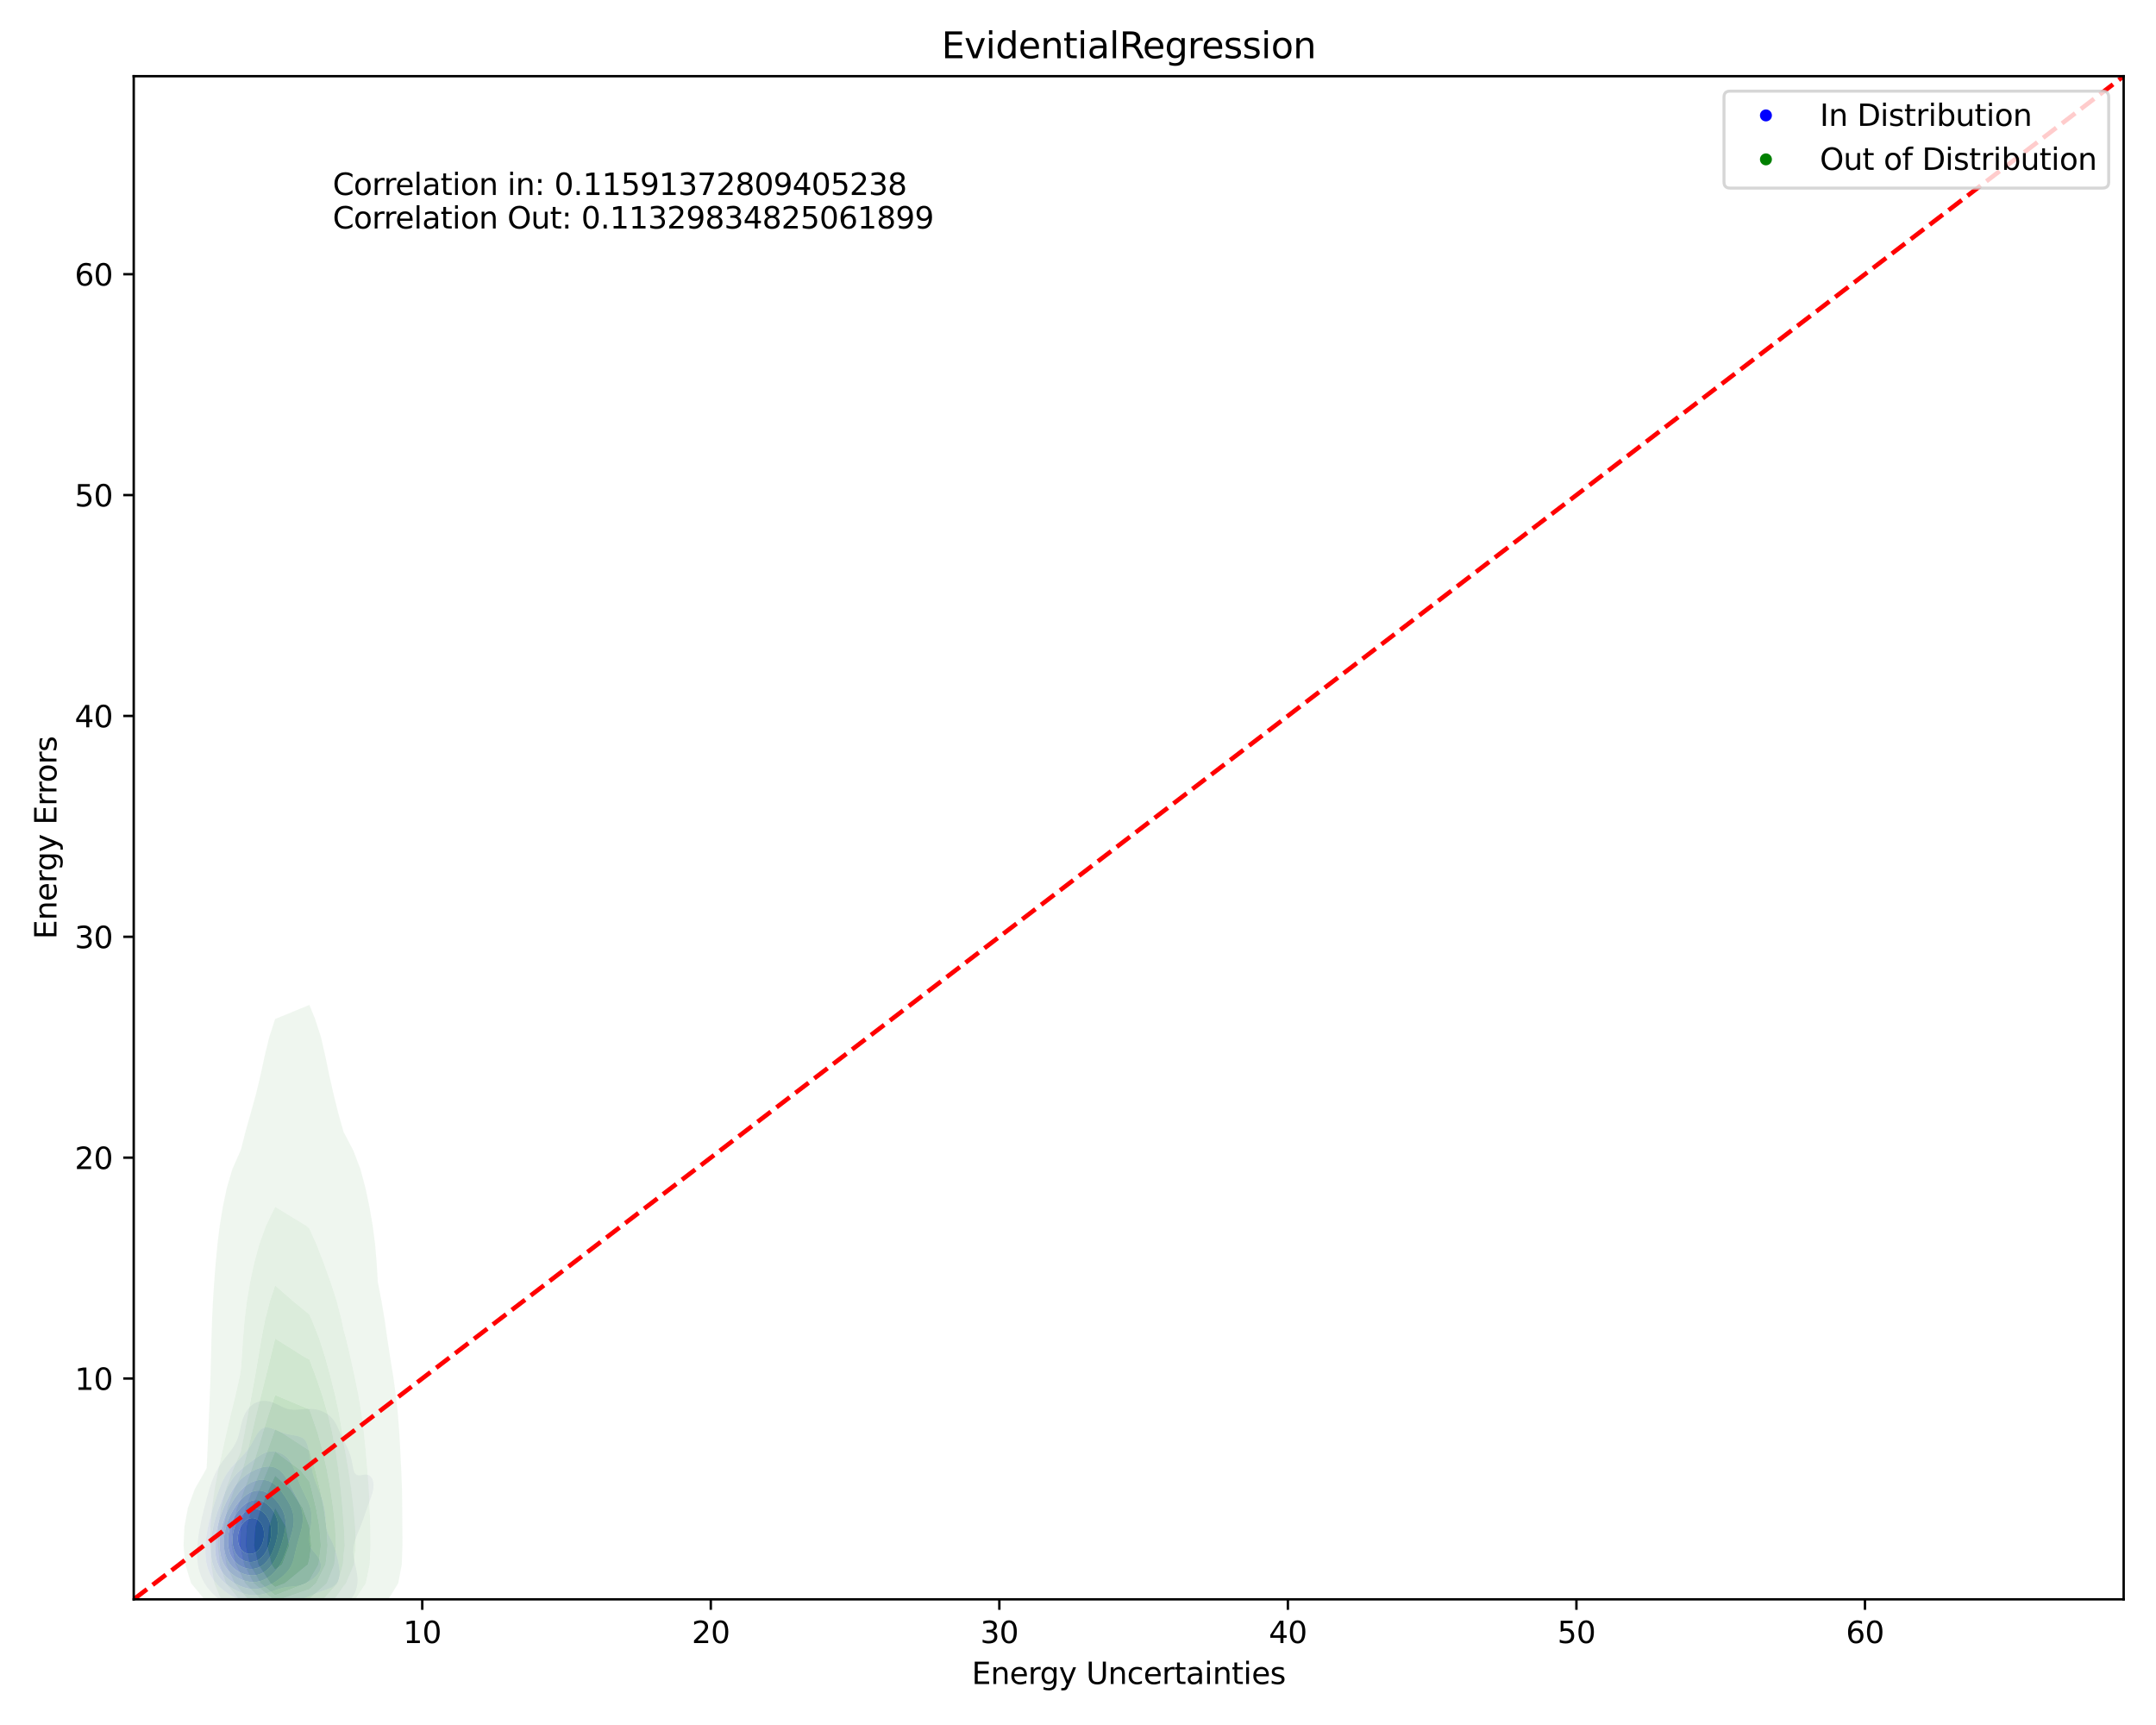 <?xml version="1.0" encoding="utf-8" standalone="no"?>
<!DOCTYPE svg PUBLIC "-//W3C//DTD SVG 1.1//EN"
  "http://www.w3.org/Graphics/SVG/1.1/DTD/svg11.dtd">
<svg xmlns:xlink="http://www.w3.org/1999/xlink" width="720pt" height="576pt" viewBox="0 0 720 576" xmlns="http://www.w3.org/2000/svg" version="1.1">
 <defs>
  <style type="text/css">*{stroke-linejoin: round; stroke-linecap: butt}</style>
 </defs>
 <g id="figure_1">
  <g id="patch_1">
   <path d="M 0 576 
L 720 576 
L 720 0 
L 0 0 
z
" style="fill: #ffffff"/>
  </g>
  <g id="axes_1">
   <g id="patch_2">
    <path d="M 44.66 534.04 
L 709.2 534.04 
L 709.2 25.44 
L 44.66 25.44 
z
" style="fill: #ffffff"/>
   </g>
   <g id="QuadContourSet_1">
    <path d="M 94.294 538.72 
L 95.151 538.865 
L 96.009 538.986 
L 96.866 539.067 
L 97.723 539.098 
L 98.581 539.072 
L 99.438 538.988 
L 100.295 538.842 
L 101.153 538.637 
L 101.296 538.595 
L 102.01 538.4 
L 102.867 538.127 
L 103.508 537.905 
L 103.725 537.834 
L 104.582 537.558 
L 105.439 537.297 
L 105.758 537.215 
L 106.297 537.085 
L 107.154 536.926 
L 108.011 536.817 
L 108.869 536.749 
L 109.726 536.708 
L 110.583 536.671 
L 111.441 536.613 
L 112.162 536.526 
L 112.298 536.51 
L 113.155 536.347 
L 114.013 536.093 
L 114.618 535.836 
L 114.87 535.726 
L 115.727 535.223 
L 115.832 535.146 
L 116.585 534.543 
L 116.675 534.456 
L 117.32 533.767 
L 117.442 533.616 
L 117.835 533.077 
L 118.247 532.387 
L 118.299 532.285 
L 118.585 531.698 
L 118.852 531.008 
L 119.057 530.318 
L 119.156 529.862 
L 119.21 529.628 
L 119.319 528.939 
L 119.381 528.249 
L 119.4 527.559 
L 119.379 526.87 
L 119.322 526.18 
L 119.23 525.49 
L 119.156 525.076 
L 119.112 524.8 
L 118.98 524.111 
L 118.831 523.421 
L 118.671 522.731 
L 118.507 522.041 
L 118.348 521.352 
L 118.299 521.12 
L 118.213 520.662 
L 118.105 519.972 
L 118.024 519.283 
L 117.977 518.593 
L 117.968 517.903 
L 118.001 517.213 
L 118.076 516.524 
L 118.193 515.834 
L 118.299 515.36 
L 118.352 515.144 
L 118.555 514.455 
L 118.785 513.765 
L 119.034 513.075 
L 119.156 512.754 
L 119.305 512.385 
L 119.586 511.696 
L 119.866 511.006 
L 120.014 510.635 
L 120.147 510.316 
L 120.423 509.626 
L 120.689 508.937 
L 120.871 508.447 
L 120.949 508.247 
L 121.201 507.557 
L 121.444 506.868 
L 121.683 506.178 
L 121.728 506.042 
L 121.92 505.488 
L 122.155 504.798 
L 122.394 504.109 
L 122.586 503.57 
L 122.641 503.419 
L 122.887 502.729 
L 123.142 502.039 
L 123.41 501.35 
L 123.443 501.263 
L 123.663 500.66 
L 123.909 499.97 
L 124.147 499.281 
L 124.3 498.798 
L 124.36 498.591 
L 124.523 497.901 
L 124.645 497.211 
L 124.72 496.522 
L 124.735 495.832 
L 124.681 495.142 
L 124.545 494.453 
L 124.316 493.763 
L 124.3 493.729 
L 123.799 493.073 
L 123.443 492.725 
L 122.586 492.403 
L 121.728 492.4 
L 120.871 492.539 
L 120.014 492.665 
L 119.156 492.554 
L 118.948 492.383 
L 118.369 491.694 
L 118.299 491.577 
L 118.134 491.004 
L 117.974 490.314 
L 117.834 489.624 
L 117.698 488.935 
L 117.552 488.245 
L 117.442 487.79 
L 117.399 487.555 
L 117.247 486.866 
L 117.063 486.176 
L 116.842 485.486 
L 116.585 484.804 
L 116.582 484.796 
L 116.321 484.107 
L 116.021 483.417 
L 115.727 482.811 
L 115.689 482.727 
L 115.355 482.038 
L 115 481.348 
L 114.87 481.097 
L 114.648 480.658 
L 114.302 479.968 
L 114.013 479.385 
L 113.961 479.279 
L 113.647 478.589 
L 113.336 477.899 
L 113.155 477.494 
L 113.032 477.209 
L 112.73 476.52 
L 112.393 475.83 
L 112.298 475.652 
L 112.028 475.14 
L 111.589 474.451 
L 111.441 474.254 
L 111.064 473.761 
L 110.583 473.25 
L 110.407 473.071 
L 109.726 472.493 
L 109.582 472.381 
L 108.869 471.902 
L 108.503 471.692 
L 108.011 471.436 
L 107.154 471.078 
L 106.919 471.002 
L 106.297 470.808 
L 105.439 470.62 
L 104.582 470.506 
L 103.725 470.453 
L 102.867 470.452 
L 102.01 470.49 
L 101.153 470.555 
L 100.295 470.63 
L 99.438 470.697 
L 98.581 470.733 
L 97.723 470.715 
L 96.866 470.621 
L 96.009 470.437 
L 95.621 470.312 
L 95.151 470.154 
L 94.294 469.791 
L 93.943 469.623 
L 93.437 469.376 
L 92.579 468.957 
L 92.527 468.933 
L 91.722 468.562 
L 90.891 468.243 
L 90.865 468.233 
L 90.007 467.977 
L 89.15 467.816 
L 88.293 467.757 
L 87.435 467.803 
L 86.578 467.965 
L 85.762 468.243 
L 85.721 468.257 
L 84.863 468.688 
L 84.501 468.933 
L 84.006 469.294 
L 83.641 469.623 
L 83.149 470.12 
L 82.983 470.312 
L 82.459 471.002 
L 82.291 471.257 
L 82.025 471.692 
L 81.664 472.381 
L 81.434 472.902 
L 81.36 473.071 
L 81.096 473.761 
L 80.872 474.451 
L 80.68 475.14 
L 80.577 475.557 
L 80.505 475.83 
L 80.338 476.52 
L 80.179 477.209 
L 80.022 477.899 
L 79.859 478.589 
L 79.719 479.134 
L 79.679 479.279 
L 79.459 479.968 
L 79.212 480.658 
L 78.936 481.348 
L 78.862 481.509 
L 78.595 482.038 
L 78.213 482.727 
L 78.005 483.07 
L 77.778 483.417 
L 77.299 484.107 
L 77.147 484.313 
L 76.775 484.796 
L 76.29 485.429 
L 76.244 485.486 
L 75.686 486.176 
L 75.433 486.501 
L 75.142 486.866 
L 74.625 487.555 
L 74.575 487.623 
L 74.11 488.245 
L 73.718 488.83 
L 73.645 488.935 
L 73.188 489.624 
L 72.861 490.188 
L 72.783 490.314 
L 72.384 491.004 
L 72.04 491.694 
L 72.003 491.772 
L 71.692 492.383 
L 71.384 493.073 
L 71.146 493.684 
L 71.111 493.763 
L 70.827 494.453 
L 70.577 495.142 
L 70.357 495.832 
L 70.289 496.062 
L 70.129 496.522 
L 69.908 497.211 
L 69.708 497.901 
L 69.524 498.591 
L 69.431 498.958 
L 69.333 499.281 
L 69.132 499.97 
L 68.944 500.66 
L 68.767 501.35 
L 68.602 502.039 
L 68.574 502.157 
L 68.409 502.729 
L 68.221 503.419 
L 68.047 504.109 
L 67.886 504.798 
L 67.737 505.488 
L 67.717 505.587 
L 67.562 506.178 
L 67.396 506.868 
L 67.243 507.557 
L 67.104 508.247 
L 66.976 508.937 
L 66.859 509.626 
L 66.859 509.626 
L 66.715 510.316 
L 66.583 511.006 
L 66.464 511.696 
L 66.355 512.385 
L 66.258 513.075 
L 66.171 513.765 
L 66.094 514.455 
L 66.027 515.144 
L 66.002 515.451 
L 65.961 515.834 
L 65.9 516.524 
L 65.855 517.213 
L 65.826 517.903 
L 65.814 518.593 
L 65.82 519.283 
L 65.845 519.972 
L 65.892 520.662 
L 65.963 521.352 
L 66.002 521.63 
L 66.047 522.041 
L 66.146 522.731 
L 66.272 523.421 
L 66.429 524.111 
L 66.625 524.8 
L 66.859 525.474 
L 66.864 525.49 
L 67.096 526.18 
L 67.38 526.87 
L 67.717 527.54 
L 67.725 527.559 
L 68.069 528.249 
L 68.489 528.939 
L 68.574 529.067 
L 68.93 529.628 
L 69.431 530.293 
L 69.45 530.318 
L 69.995 531.008 
L 70.289 531.337 
L 70.613 531.698 
L 71.146 532.235 
L 71.302 532.387 
L 72.003 533.027 
L 72.061 533.077 
L 72.861 533.741 
L 72.894 533.767 
L 73.718 534.395 
L 73.805 534.456 
L 74.575 534.998 
L 74.807 535.146 
L 75.433 535.553 
L 75.918 535.836 
L 76.29 536.059 
L 77.147 536.513 
L 77.173 536.526 
L 78.005 536.947 
L 78.639 537.215 
L 78.862 537.316 
L 79.719 537.65 
L 80.55 537.905 
L 80.577 537.914 
L 81.434 538.153 
L 82.291 538.33 
L 83.149 538.451 
L 84.006 538.526 
L 84.863 538.56 
L 85.721 538.559 
L 86.578 538.53 
L 87.435 538.483 
L 88.293 538.427 
L 89.15 538.374 
L 90.007 538.34 
L 90.865 538.338 
L 91.722 538.377 
L 92.579 538.458 
L 93.437 538.573 
L 93.575 538.595 
z
M 80.917 534.456 
L 80.577 534.353 
L 79.719 534.032 
L 79.129 533.767 
L 78.862 533.651 
L 78.005 533.226 
L 77.739 533.077 
L 77.147 532.753 
L 76.554 532.387 
L 76.29 532.226 
L 75.511 531.698 
L 75.433 531.644 
L 74.584 531.008 
L 74.575 531.001 
L 73.757 530.318 
L 73.718 530.284 
L 73.018 529.628 
L 72.861 529.469 
L 72.362 528.939 
L 72.003 528.513 
L 71.786 528.249 
L 71.278 527.559 
L 71.146 527.358 
L 70.822 526.87 
L 70.432 526.18 
L 70.289 525.89 
L 70.083 525.49 
L 69.777 524.8 
L 69.526 524.111 
L 69.431 523.803 
L 69.301 523.421 
L 69.105 522.731 
L 68.947 522.041 
L 68.823 521.352 
L 68.727 520.662 
L 68.657 519.972 
L 68.609 519.283 
L 68.581 518.593 
L 68.574 518.1 
L 68.57 517.903 
L 68.574 517.56 
L 68.577 517.213 
L 68.598 516.524 
L 68.632 515.834 
L 68.679 515.144 
L 68.739 514.455 
L 68.811 513.765 
L 68.896 513.075 
L 68.993 512.385 
L 69.104 511.696 
L 69.228 511.006 
L 69.367 510.316 
L 69.431 510.025 
L 69.504 509.626 
L 69.64 508.937 
L 69.791 508.247 
L 69.958 507.557 
L 70.142 506.868 
L 70.289 506.361 
L 70.334 506.178 
L 70.512 505.488 
L 70.707 504.798 
L 70.918 504.109 
L 71.146 503.419 
L 71.146 503.419 
L 71.347 502.729 
L 71.562 502.039 
L 71.79 501.35 
L 72.003 500.739 
L 72.028 500.66 
L 72.244 499.97 
L 72.473 499.281 
L 72.718 498.591 
L 72.861 498.204 
L 72.964 497.901 
L 73.208 497.211 
L 73.475 496.522 
L 73.718 495.948 
L 73.764 495.832 
L 74.054 495.142 
L 74.38 494.453 
L 74.575 494.074 
L 74.731 493.763 
L 75.108 493.073 
L 75.433 492.541 
L 75.529 492.383 
L 75.979 491.694 
L 76.29 491.26 
L 76.478 491.004 
L 77.019 490.314 
L 77.147 490.159 
L 77.603 489.624 
L 78.005 489.177 
L 78.232 488.935 
L 78.862 488.279 
L 78.896 488.245 
L 79.576 487.555 
L 79.719 487.408 
L 80.259 486.866 
L 80.577 486.534 
L 80.926 486.176 
L 81.434 485.621 
L 81.559 485.486 
L 82.145 484.796 
L 82.291 484.606 
L 82.681 484.107 
L 83.149 483.446 
L 83.17 483.417 
L 83.619 482.727 
L 84.006 482.075 
L 84.03 482.038 
L 84.425 481.348 
L 84.794 480.658 
L 84.863 480.519 
L 85.179 479.968 
L 85.565 479.279 
L 85.721 478.998 
L 86.007 478.589 
L 86.511 477.899 
L 86.578 477.811 
L 87.252 477.209 
L 87.435 477.058 
L 88.293 476.683 
L 89.15 476.6 
L 90.007 476.729 
L 90.865 477 
L 91.371 477.209 
L 91.722 477.346 
L 92.579 477.711 
L 93.031 477.899 
L 93.437 478.059 
L 94.294 478.368 
L 95.008 478.589 
L 95.151 478.633 
L 96.009 478.85 
L 96.866 479.032 
L 97.723 479.19 
L 98.242 479.279 
L 98.581 479.344 
L 99.438 479.527 
L 100.295 479.785 
L 100.72 479.968 
L 101.153 480.22 
L 101.678 480.658 
L 102.01 481.066 
L 102.193 481.348 
L 102.519 482.038 
L 102.745 482.727 
L 102.867 483.226 
L 102.914 483.417 
L 103.06 484.107 
L 103.188 484.796 
L 103.305 485.486 
L 103.415 486.176 
L 103.52 486.866 
L 103.622 487.555 
L 103.722 488.245 
L 103.725 488.265 
L 103.856 488.935 
L 103.993 489.624 
L 104.133 490.314 
L 104.276 491.004 
L 104.424 491.694 
L 104.579 492.383 
L 104.582 492.393 
L 104.801 493.073 
L 105.027 493.763 
L 105.256 494.453 
L 105.439 494.987 
L 105.5 495.142 
L 105.784 495.832 
L 106.059 496.522 
L 106.297 497.138 
L 106.326 497.211 
L 106.612 497.901 
L 106.88 498.591 
L 107.128 499.281 
L 107.154 499.353 
L 107.378 499.97 
L 107.607 500.66 
L 107.812 501.35 
L 107.993 502.039 
L 108.011 502.117 
L 108.168 502.729 
L 108.319 503.419 
L 108.445 504.109 
L 108.547 504.798 
L 108.627 505.488 
L 108.688 506.178 
L 108.734 506.868 
L 108.771 507.557 
L 108.807 508.247 
L 108.851 508.937 
L 108.869 509.134 
L 108.925 509.626 
L 109.042 510.316 
L 109.208 511.006 
L 109.43 511.696 
L 109.706 512.385 
L 109.726 512.427 
L 110.048 513.075 
L 110.401 513.765 
L 110.583 514.116 
L 110.746 514.455 
L 111.067 515.144 
L 111.359 515.834 
L 111.441 516.033 
L 111.621 516.524 
L 111.858 517.213 
L 112.075 517.903 
L 112.277 518.593 
L 112.298 518.665 
L 112.465 519.283 
L 112.642 519.972 
L 112.807 520.662 
L 112.961 521.352 
L 113.101 522.041 
L 113.155 522.346 
L 113.226 522.731 
L 113.33 523.421 
L 113.409 524.111 
L 113.455 524.8 
L 113.46 525.49 
L 113.412 526.18 
L 113.298 526.87 
L 113.155 527.376 
L 113.096 527.559 
L 112.768 528.249 
L 112.298 528.92 
L 112.282 528.939 
L 111.512 529.628 
L 111.441 529.679 
L 110.583 530.172 
L 110.27 530.318 
L 109.726 530.539 
L 108.869 530.847 
L 108.409 531.008 
L 108.011 531.137 
L 107.154 531.433 
L 106.442 531.698 
L 106.297 531.75 
L 105.439 532.093 
L 104.743 532.387 
L 104.582 532.454 
L 103.725 532.826 
L 103.132 533.077 
L 102.867 533.189 
L 102.01 533.526 
L 101.297 533.767 
L 101.153 533.816 
L 100.295 534.05 
L 99.438 534.214 
L 98.581 534.305 
L 97.723 534.329 
L 96.866 534.298 
L 96.009 534.232 
L 95.151 534.158 
L 94.294 534.104 
L 93.437 534.092 
L 92.579 534.131 
L 91.722 534.219 
L 90.865 534.344 
L 90.217 534.456 
L 90.007 534.494 
L 89.15 534.66 
L 88.293 534.816 
L 87.435 534.948 
L 86.578 535.047 
L 85.721 535.105 
L 84.863 535.118 
L 84.006 535.081 
L 83.149 534.989 
L 82.291 534.839 
L 81.434 534.624 
z
" clip-path="url(#p5c5f5dc33b)" style="fill: #eaeaf3"/>
    <path d="M 81.434 534.624 
L 82.291 534.839 
L 83.149 534.989 
L 84.006 535.081 
L 84.863 535.118 
L 85.721 535.105 
L 86.578 535.047 
L 87.435 534.948 
L 88.293 534.816 
L 89.15 534.66 
L 90.007 534.494 
L 90.217 534.456 
L 90.865 534.344 
L 91.722 534.219 
L 92.579 534.131 
L 93.437 534.092 
L 94.294 534.104 
L 95.151 534.158 
L 96.009 534.232 
L 96.866 534.298 
L 97.723 534.329 
L 98.581 534.305 
L 99.438 534.214 
L 100.295 534.05 
L 101.153 533.816 
L 101.297 533.767 
L 102.01 533.526 
L 102.867 533.189 
L 103.132 533.077 
L 103.725 532.826 
L 104.582 532.454 
L 104.743 532.387 
L 105.439 532.093 
L 106.297 531.75 
L 106.442 531.698 
L 107.154 531.433 
L 108.011 531.137 
L 108.409 531.008 
L 108.869 530.847 
L 109.726 530.539 
L 110.27 530.318 
L 110.583 530.172 
L 111.441 529.679 
L 111.512 529.628 
L 112.282 528.939 
L 112.298 528.92 
L 112.768 528.249 
L 113.096 527.559 
L 113.155 527.376 
L 113.298 526.87 
L 113.412 526.18 
L 113.46 525.49 
L 113.455 524.8 
L 113.409 524.111 
L 113.33 523.421 
L 113.226 522.731 
L 113.155 522.346 
L 113.101 522.041 
L 112.961 521.352 
L 112.807 520.662 
L 112.642 519.972 
L 112.465 519.283 
L 112.298 518.665 
L 112.277 518.593 
L 112.075 517.903 
L 111.858 517.213 
L 111.621 516.524 
L 111.441 516.033 
L 111.359 515.834 
L 111.067 515.144 
L 110.746 514.455 
L 110.583 514.116 
L 110.401 513.765 
L 110.048 513.075 
L 109.726 512.427 
L 109.706 512.385 
L 109.43 511.696 
L 109.208 511.006 
L 109.042 510.316 
L 108.925 509.626 
L 108.869 509.134 
L 108.851 508.937 
L 108.807 508.247 
L 108.771 507.557 
L 108.734 506.868 
L 108.688 506.178 
L 108.627 505.488 
L 108.547 504.798 
L 108.445 504.109 
L 108.319 503.419 
L 108.168 502.729 
L 108.011 502.117 
L 107.993 502.039 
L 107.812 501.35 
L 107.607 500.66 
L 107.378 499.97 
L 107.154 499.353 
L 107.128 499.281 
L 106.88 498.591 
L 106.612 497.901 
L 106.326 497.211 
L 106.297 497.138 
L 106.059 496.522 
L 105.784 495.832 
L 105.5 495.142 
L 105.439 494.987 
L 105.256 494.453 
L 105.027 493.763 
L 104.801 493.073 
L 104.582 492.393 
L 104.579 492.383 
L 104.424 491.694 
L 104.276 491.004 
L 104.133 490.314 
L 103.993 489.624 
L 103.856 488.935 
L 103.725 488.265 
L 103.722 488.245 
L 103.622 487.555 
L 103.52 486.866 
L 103.415 486.176 
L 103.305 485.486 
L 103.188 484.796 
L 103.06 484.107 
L 102.914 483.417 
L 102.867 483.226 
L 102.745 482.727 
L 102.519 482.038 
L 102.193 481.348 
L 102.01 481.066 
L 101.678 480.658 
L 101.153 480.22 
L 100.72 479.968 
L 100.295 479.785 
L 99.438 479.527 
L 98.581 479.344 
L 98.242 479.279 
L 97.723 479.19 
L 96.866 479.032 
L 96.009 478.85 
L 95.151 478.633 
L 95.008 478.589 
L 94.294 478.368 
L 93.437 478.059 
L 93.031 477.899 
L 92.579 477.711 
L 91.722 477.346 
L 91.371 477.209 
L 90.865 477 
L 90.007 476.729 
L 89.15 476.6 
L 88.293 476.683 
L 87.435 477.058 
L 87.252 477.209 
L 86.578 477.811 
L 86.511 477.899 
L 86.007 478.589 
L 85.721 478.998 
L 85.565 479.279 
L 85.179 479.968 
L 84.863 480.519 
L 84.794 480.658 
L 84.425 481.348 
L 84.03 482.038 
L 84.006 482.075 
L 83.619 482.727 
L 83.17 483.417 
L 83.149 483.446 
L 82.681 484.107 
L 82.291 484.606 
L 82.145 484.796 
L 81.559 485.486 
L 81.434 485.621 
L 80.926 486.176 
L 80.577 486.534 
L 80.259 486.866 
L 79.719 487.408 
L 79.576 487.555 
L 78.896 488.245 
L 78.862 488.279 
L 78.232 488.935 
L 78.005 489.177 
L 77.603 489.624 
L 77.147 490.159 
L 77.019 490.314 
L 76.478 491.004 
L 76.29 491.26 
L 75.979 491.694 
L 75.529 492.383 
L 75.433 492.541 
L 75.108 493.073 
L 74.731 493.763 
L 74.575 494.074 
L 74.38 494.453 
L 74.054 495.142 
L 73.764 495.832 
L 73.718 495.948 
L 73.475 496.522 
L 73.208 497.211 
L 72.964 497.901 
L 72.861 498.204 
L 72.718 498.591 
L 72.473 499.281 
L 72.244 499.97 
L 72.028 500.66 
L 72.003 500.739 
L 71.79 501.35 
L 71.562 502.039 
L 71.347 502.729 
L 71.146 503.419 
L 71.146 503.419 
L 70.918 504.109 
L 70.707 504.798 
L 70.512 505.488 
L 70.334 506.178 
L 70.289 506.361 
L 70.142 506.868 
L 69.958 507.557 
L 69.791 508.247 
L 69.64 508.937 
L 69.504 509.626 
L 69.431 510.025 
L 69.367 510.316 
L 69.228 511.006 
L 69.104 511.696 
L 68.993 512.385 
L 68.896 513.075 
L 68.811 513.765 
L 68.739 514.455 
L 68.679 515.144 
L 68.632 515.834 
L 68.598 516.524 
L 68.577 517.213 
L 68.574 517.56 
L 68.57 517.903 
L 68.574 518.1 
L 68.581 518.593 
L 68.609 519.283 
L 68.657 519.972 
L 68.727 520.662 
L 68.823 521.352 
L 68.947 522.041 
L 69.105 522.731 
L 69.301 523.421 
L 69.431 523.803 
L 69.526 524.111 
L 69.777 524.8 
L 70.083 525.49 
L 70.289 525.89 
L 70.432 526.18 
L 70.822 526.87 
L 71.146 527.358 
L 71.278 527.559 
L 71.786 528.249 
L 72.003 528.513 
L 72.362 528.939 
L 72.861 529.469 
L 73.018 529.628 
L 73.718 530.284 
L 73.757 530.318 
L 74.575 531.001 
L 74.584 531.008 
L 75.433 531.644 
L 75.511 531.698 
L 76.29 532.226 
L 76.554 532.387 
L 77.147 532.753 
L 77.739 533.077 
L 78.005 533.226 
L 78.862 533.651 
L 79.129 533.767 
L 79.719 534.032 
L 80.577 534.353 
L 80.917 534.456 
z
M 82.44 532.387 
L 82.291 532.359 
L 81.434 532.131 
L 80.577 531.834 
L 80.249 531.698 
L 79.719 531.484 
L 78.862 531.073 
L 78.742 531.008 
L 78.005 530.616 
L 77.513 530.318 
L 77.147 530.097 
L 76.458 529.628 
L 76.29 529.512 
L 75.542 528.939 
L 75.433 528.852 
L 74.743 528.249 
L 74.575 528.093 
L 74.045 527.559 
L 73.718 527.196 
L 73.439 526.87 
L 72.917 526.18 
L 72.861 526.097 
L 72.455 525.49 
L 72.067 524.8 
L 72.003 524.674 
L 71.72 524.111 
L 71.429 523.421 
L 71.19 522.731 
L 71.146 522.581 
L 70.977 522.041 
L 70.801 521.352 
L 70.661 520.662 
L 70.554 519.972 
L 70.475 519.283 
L 70.42 518.593 
L 70.387 517.903 
L 70.374 517.213 
L 70.378 516.524 
L 70.399 515.834 
L 70.436 515.144 
L 70.487 514.455 
L 70.552 513.765 
L 70.632 513.075 
L 70.727 512.385 
L 70.836 511.696 
L 70.962 511.006 
L 71.105 510.316 
L 71.146 510.134 
L 71.246 509.626 
L 71.396 508.937 
L 71.564 508.247 
L 71.75 507.557 
L 71.958 506.868 
L 72.003 506.724 
L 72.158 506.178 
L 72.37 505.488 
L 72.602 504.798 
L 72.855 504.109 
L 72.861 504.094 
L 73.091 503.419 
L 73.344 502.729 
L 73.615 502.039 
L 73.718 501.783 
L 73.882 501.35 
L 74.151 500.66 
L 74.437 499.97 
L 74.575 499.646 
L 74.725 499.281 
L 75.016 498.591 
L 75.329 497.901 
L 75.433 497.679 
L 75.649 497.211 
L 75.988 496.522 
L 76.29 495.956 
L 76.357 495.832 
L 76.747 495.142 
L 77.147 494.504 
L 77.181 494.453 
L 77.651 493.763 
L 78.005 493.288 
L 78.175 493.073 
L 78.754 492.383 
L 78.862 492.261 
L 79.399 491.694 
L 79.719 491.37 
L 80.113 491.004 
L 80.577 490.582 
L 80.897 490.314 
L 81.434 489.863 
L 81.744 489.624 
L 82.291 489.191 
L 82.643 488.935 
L 83.149 488.546 
L 83.574 488.245 
L 84.006 487.916 
L 84.523 487.555 
L 84.863 487.296 
L 85.489 486.866 
L 85.721 486.69 
L 86.495 486.176 
L 86.578 486.115 
L 87.435 485.593 
L 87.659 485.486 
L 88.293 485.159 
L 89.15 484.851 
L 89.41 484.796 
L 90.007 484.665 
L 90.865 484.607 
L 91.722 484.667 
L 92.375 484.796 
L 92.579 484.836 
L 93.437 485.109 
L 94.253 485.486 
L 94.294 485.506 
L 95.151 486.05 
L 95.307 486.176 
L 96.009 486.803 
L 96.067 486.866 
L 96.643 487.555 
L 96.866 487.859 
L 97.114 488.245 
L 97.506 488.935 
L 97.723 489.362 
L 97.847 489.624 
L 98.15 490.314 
L 98.426 491.004 
L 98.581 491.41 
L 98.687 491.694 
L 98.942 492.383 
L 99.191 493.073 
L 99.438 493.763 
L 99.438 493.763 
L 99.705 494.453 
L 99.977 495.142 
L 100.253 495.832 
L 100.295 495.932 
L 100.56 496.522 
L 100.874 497.211 
L 101.153 497.819 
L 101.193 497.901 
L 101.542 498.591 
L 101.879 499.281 
L 102.01 499.555 
L 102.224 499.97 
L 102.559 500.66 
L 102.861 501.35 
L 102.867 501.365 
L 103.16 502.039 
L 103.415 502.729 
L 103.624 503.419 
L 103.725 503.837 
L 103.796 504.109 
L 103.932 504.798 
L 104.022 505.488 
L 104.07 506.178 
L 104.08 506.868 
L 104.056 507.557 
L 104.002 508.247 
L 103.924 508.937 
L 103.826 509.626 
L 103.725 510.252 
L 103.715 510.316 
L 103.612 511.006 
L 103.51 511.696 
L 103.418 512.385 
L 103.344 513.075 
L 103.301 513.765 
L 103.302 514.455 
L 103.362 515.144 
L 103.5 515.834 
L 103.725 516.498 
L 103.736 516.524 
L 104.116 517.213 
L 104.582 517.869 
L 104.609 517.903 
L 105.185 518.593 
L 105.439 518.894 
L 105.754 519.283 
L 106.256 519.972 
L 106.297 520.038 
L 106.641 520.662 
L 106.926 521.352 
L 107.108 522.041 
L 107.154 522.466 
L 107.18 522.731 
L 107.154 523.242 
L 107.144 523.421 
L 106.987 524.111 
L 106.703 524.8 
L 106.297 525.464 
L 106.28 525.49 
L 105.693 526.18 
L 105.439 526.421 
L 104.943 526.87 
L 104.582 527.15 
L 104.027 527.559 
L 103.725 527.758 
L 102.928 528.249 
L 102.867 528.283 
L 102.01 528.719 
L 101.503 528.939 
L 101.153 529.081 
L 100.295 529.357 
L 99.438 529.555 
L 98.958 529.628 
L 98.581 529.682 
L 97.723 529.762 
L 96.866 529.832 
L 96.009 529.925 
L 95.151 530.066 
L 94.294 530.261 
L 94.107 530.318 
L 93.437 530.507 
L 92.579 530.79 
L 91.973 531.008 
L 91.722 531.093 
L 90.865 531.405 
L 90.011 531.698 
L 90.007 531.699 
L 89.15 531.98 
L 88.293 532.22 
L 87.546 532.387 
L 87.435 532.413 
L 86.578 532.562 
L 85.721 532.651 
L 84.863 532.677 
L 84.006 532.638 
L 83.149 532.532 
z
" clip-path="url(#p5c5f5dc33b)" style="fill: #d9d9f4"/>
    <path d="M 83.149 532.532 
L 84.006 532.638 
L 84.863 532.677 
L 85.721 532.651 
L 86.578 532.562 
L 87.435 532.413 
L 87.546 532.387 
L 88.293 532.22 
L 89.15 531.98 
L 90.007 531.699 
L 90.011 531.698 
L 90.865 531.405 
L 91.722 531.093 
L 91.973 531.008 
L 92.579 530.79 
L 93.437 530.507 
L 94.107 530.318 
L 94.294 530.261 
L 95.151 530.066 
L 96.009 529.925 
L 96.866 529.832 
L 97.723 529.762 
L 98.581 529.682 
L 98.958 529.628 
L 99.438 529.555 
L 100.295 529.357 
L 101.153 529.081 
L 101.503 528.939 
L 102.01 528.719 
L 102.867 528.283 
L 102.928 528.249 
L 103.725 527.758 
L 104.027 527.559 
L 104.582 527.15 
L 104.943 526.87 
L 105.439 526.421 
L 105.693 526.18 
L 106.28 525.49 
L 106.297 525.464 
L 106.703 524.8 
L 106.987 524.111 
L 107.144 523.421 
L 107.154 523.242 
L 107.18 522.731 
L 107.154 522.466 
L 107.108 522.041 
L 106.926 521.352 
L 106.641 520.662 
L 106.297 520.038 
L 106.256 519.972 
L 105.754 519.283 
L 105.439 518.894 
L 105.185 518.593 
L 104.609 517.903 
L 104.582 517.869 
L 104.116 517.213 
L 103.736 516.524 
L 103.725 516.498 
L 103.5 515.834 
L 103.362 515.144 
L 103.302 514.455 
L 103.301 513.765 
L 103.344 513.075 
L 103.418 512.385 
L 103.51 511.696 
L 103.612 511.006 
L 103.715 510.316 
L 103.725 510.252 
L 103.826 509.626 
L 103.924 508.937 
L 104.002 508.247 
L 104.056 507.557 
L 104.08 506.868 
L 104.07 506.178 
L 104.022 505.488 
L 103.932 504.798 
L 103.796 504.109 
L 103.725 503.837 
L 103.624 503.419 
L 103.415 502.729 
L 103.16 502.039 
L 102.867 501.365 
L 102.861 501.35 
L 102.559 500.66 
L 102.224 499.97 
L 102.01 499.555 
L 101.879 499.281 
L 101.542 498.591 
L 101.193 497.901 
L 101.153 497.819 
L 100.874 497.211 
L 100.56 496.522 
L 100.295 495.932 
L 100.253 495.832 
L 99.977 495.142 
L 99.705 494.453 
L 99.438 493.763 
L 99.438 493.763 
L 99.191 493.073 
L 98.942 492.383 
L 98.687 491.694 
L 98.581 491.41 
L 98.426 491.004 
L 98.15 490.314 
L 97.847 489.624 
L 97.723 489.362 
L 97.506 488.935 
L 97.114 488.245 
L 96.866 487.859 
L 96.643 487.555 
L 96.067 486.866 
L 96.009 486.803 
L 95.307 486.176 
L 95.151 486.05 
L 94.294 485.506 
L 94.253 485.486 
L 93.437 485.109 
L 92.579 484.836 
L 92.375 484.796 
L 91.722 484.667 
L 90.865 484.607 
L 90.007 484.665 
L 89.41 484.796 
L 89.15 484.851 
L 88.293 485.159 
L 87.659 485.486 
L 87.435 485.593 
L 86.578 486.115 
L 86.495 486.176 
L 85.721 486.69 
L 85.489 486.866 
L 84.863 487.296 
L 84.523 487.555 
L 84.006 487.916 
L 83.574 488.245 
L 83.149 488.546 
L 82.643 488.935 
L 82.291 489.191 
L 81.744 489.624 
L 81.434 489.863 
L 80.897 490.314 
L 80.577 490.582 
L 80.113 491.004 
L 79.719 491.37 
L 79.399 491.694 
L 78.862 492.261 
L 78.754 492.383 
L 78.175 493.073 
L 78.005 493.288 
L 77.651 493.763 
L 77.181 494.453 
L 77.147 494.504 
L 76.747 495.142 
L 76.357 495.832 
L 76.29 495.956 
L 75.988 496.522 
L 75.649 497.211 
L 75.433 497.679 
L 75.329 497.901 
L 75.016 498.591 
L 74.725 499.281 
L 74.575 499.646 
L 74.437 499.97 
L 74.151 500.66 
L 73.882 501.35 
L 73.718 501.783 
L 73.615 502.039 
L 73.344 502.729 
L 73.091 503.419 
L 72.861 504.094 
L 72.855 504.109 
L 72.602 504.798 
L 72.37 505.488 
L 72.158 506.178 
L 72.003 506.724 
L 71.958 506.868 
L 71.75 507.557 
L 71.564 508.247 
L 71.396 508.937 
L 71.246 509.626 
L 71.146 510.134 
L 71.105 510.316 
L 70.962 511.006 
L 70.836 511.696 
L 70.727 512.385 
L 70.632 513.075 
L 70.552 513.765 
L 70.487 514.455 
L 70.436 515.144 
L 70.399 515.834 
L 70.378 516.524 
L 70.374 517.213 
L 70.387 517.903 
L 70.42 518.593 
L 70.475 519.283 
L 70.554 519.972 
L 70.661 520.662 
L 70.801 521.352 
L 70.977 522.041 
L 71.146 522.581 
L 71.19 522.731 
L 71.429 523.421 
L 71.72 524.111 
L 72.003 524.674 
L 72.067 524.8 
L 72.455 525.49 
L 72.861 526.097 
L 72.917 526.18 
L 73.439 526.87 
L 73.718 527.196 
L 74.045 527.559 
L 74.575 528.093 
L 74.743 528.249 
L 75.433 528.852 
L 75.542 528.939 
L 76.29 529.512 
L 76.458 529.628 
L 77.147 530.097 
L 77.513 530.318 
L 78.005 530.616 
L 78.742 531.008 
L 78.862 531.073 
L 79.719 531.484 
L 80.249 531.698 
L 80.577 531.834 
L 81.434 532.131 
L 82.291 532.359 
L 82.44 532.387 
z
M 82.397 530.318 
L 82.291 530.297 
L 81.434 530.056 
L 80.577 529.745 
L 80.31 529.628 
L 79.719 529.376 
L 78.862 528.939 
L 78.862 528.939 
L 78.005 528.446 
L 77.704 528.249 
L 77.147 527.876 
L 76.728 527.559 
L 76.29 527.214 
L 75.898 526.87 
L 75.433 526.43 
L 75.19 526.18 
L 74.587 525.49 
L 74.575 525.475 
L 74.068 524.8 
L 73.718 524.254 
L 73.629 524.111 
L 73.251 523.421 
L 72.937 522.731 
L 72.861 522.535 
L 72.666 522.041 
L 72.441 521.352 
L 72.259 520.662 
L 72.116 519.972 
L 72.006 519.283 
L 72.003 519.264 
L 71.915 518.593 
L 71.852 517.903 
L 71.815 517.213 
L 71.801 516.524 
L 71.807 515.834 
L 71.833 515.144 
L 71.879 514.455 
L 71.942 513.765 
L 72.003 513.247 
L 72.021 513.075 
L 72.108 512.385 
L 72.211 511.696 
L 72.33 511.006 
L 72.468 510.316 
L 72.624 509.626 
L 72.802 508.937 
L 72.861 508.727 
L 72.984 508.247 
L 73.178 507.557 
L 73.394 506.868 
L 73.634 506.178 
L 73.718 505.949 
L 73.877 505.488 
L 74.134 504.798 
L 74.413 504.109 
L 74.575 503.727 
L 74.702 503.419 
L 74.997 502.729 
L 75.312 502.039 
L 75.433 501.782 
L 75.632 501.35 
L 75.963 500.66 
L 76.29 500.015 
L 76.313 499.97 
L 76.666 499.281 
L 77.042 498.591 
L 77.147 498.401 
L 77.435 497.901 
L 77.856 497.211 
L 78.005 496.976 
L 78.309 496.522 
L 78.802 495.832 
L 78.862 495.751 
L 79.35 495.142 
L 79.719 494.709 
L 79.962 494.453 
L 80.577 493.83 
L 80.652 493.763 
L 81.434 493.08 
L 81.443 493.073 
L 82.291 492.432 
L 82.366 492.383 
L 83.149 491.866 
L 83.453 491.694 
L 84.006 491.37 
L 84.739 491.004 
L 84.863 490.938 
L 85.721 490.557 
L 86.387 490.314 
L 86.578 490.238 
L 87.435 489.975 
L 88.293 489.787 
L 89.15 489.68 
L 90.007 489.666 
L 90.865 489.762 
L 91.722 489.991 
L 92.442 490.314 
L 92.579 490.38 
L 93.437 490.963 
L 93.483 491.004 
L 94.203 491.694 
L 94.294 491.788 
L 94.771 492.383 
L 95.151 492.899 
L 95.264 493.073 
L 95.694 493.763 
L 96.009 494.291 
L 96.097 494.453 
L 96.475 495.142 
L 96.844 495.832 
L 96.866 495.872 
L 97.207 496.522 
L 97.569 497.211 
L 97.723 497.502 
L 97.932 497.901 
L 98.295 498.591 
L 98.581 499.139 
L 98.655 499.281 
L 99.015 499.97 
L 99.358 500.66 
L 99.438 500.827 
L 99.693 501.35 
L 100.003 502.039 
L 100.279 502.729 
L 100.295 502.775 
L 100.532 503.419 
L 100.742 504.109 
L 100.906 504.798 
L 101.025 505.488 
L 101.099 506.178 
L 101.131 506.868 
L 101.122 507.557 
L 101.076 508.247 
L 100.995 508.937 
L 100.885 509.626 
L 100.747 510.316 
L 100.585 511.006 
L 100.402 511.696 
L 100.295 512.069 
L 100.211 512.385 
L 100.02 513.075 
L 99.822 513.765 
L 99.618 514.455 
L 99.438 515.055 
L 99.413 515.144 
L 99.234 515.834 
L 99.058 516.524 
L 98.884 517.213 
L 98.711 517.903 
L 98.581 518.425 
L 98.543 518.593 
L 98.396 519.283 
L 98.239 519.972 
L 98.06 520.662 
L 97.843 521.352 
L 97.723 521.668 
L 97.599 522.041 
L 97.313 522.731 
L 96.917 523.421 
L 96.866 523.494 
L 96.484 524.111 
L 96.009 524.68 
L 95.919 524.8 
L 95.283 525.49 
L 95.151 525.606 
L 94.562 526.18 
L 94.294 526.396 
L 93.745 526.87 
L 93.437 527.097 
L 92.833 527.559 
L 92.579 527.731 
L 91.812 528.249 
L 91.722 528.304 
L 90.865 528.82 
L 90.653 528.939 
L 90.007 529.279 
L 89.249 529.628 
L 89.15 529.672 
L 88.293 530.005 
L 87.435 530.264 
L 87.193 530.318 
L 86.578 530.457 
L 85.721 530.575 
L 84.863 530.617 
L 84.006 530.585 
L 83.149 530.477 
z
" clip-path="url(#p5c5f5dc33b)" style="fill: #c7c7f5"/>
    <path d="M 83.149 530.477 
L 84.006 530.585 
L 84.863 530.617 
L 85.721 530.575 
L 86.578 530.457 
L 87.193 530.318 
L 87.435 530.264 
L 88.293 530.005 
L 89.15 529.672 
L 89.249 529.628 
L 90.007 529.279 
L 90.653 528.939 
L 90.865 528.82 
L 91.722 528.304 
L 91.812 528.249 
L 92.579 527.731 
L 92.833 527.559 
L 93.437 527.097 
L 93.745 526.87 
L 94.294 526.396 
L 94.562 526.18 
L 95.151 525.606 
L 95.283 525.49 
L 95.919 524.8 
L 96.009 524.68 
L 96.484 524.111 
L 96.866 523.494 
L 96.917 523.421 
L 97.313 522.731 
L 97.599 522.041 
L 97.723 521.668 
L 97.843 521.352 
L 98.06 520.662 
L 98.239 519.972 
L 98.396 519.283 
L 98.543 518.593 
L 98.581 518.425 
L 98.711 517.903 
L 98.884 517.213 
L 99.058 516.524 
L 99.234 515.834 
L 99.413 515.144 
L 99.438 515.055 
L 99.618 514.455 
L 99.822 513.765 
L 100.02 513.075 
L 100.211 512.385 
L 100.295 512.069 
L 100.402 511.696 
L 100.585 511.006 
L 100.747 510.316 
L 100.885 509.626 
L 100.995 508.937 
L 101.076 508.247 
L 101.122 507.557 
L 101.131 506.868 
L 101.099 506.178 
L 101.025 505.488 
L 100.906 504.798 
L 100.742 504.109 
L 100.532 503.419 
L 100.295 502.775 
L 100.279 502.729 
L 100.003 502.039 
L 99.693 501.35 
L 99.438 500.827 
L 99.358 500.66 
L 99.015 499.97 
L 98.655 499.281 
L 98.581 499.139 
L 98.295 498.591 
L 97.932 497.901 
L 97.723 497.502 
L 97.569 497.211 
L 97.207 496.522 
L 96.866 495.872 
L 96.844 495.832 
L 96.475 495.142 
L 96.097 494.453 
L 96.009 494.291 
L 95.694 493.763 
L 95.264 493.073 
L 95.151 492.899 
L 94.771 492.383 
L 94.294 491.788 
L 94.203 491.694 
L 93.483 491.004 
L 93.437 490.963 
L 92.579 490.38 
L 92.442 490.314 
L 91.722 489.991 
L 90.865 489.762 
L 90.007 489.666 
L 89.15 489.68 
L 88.293 489.787 
L 87.435 489.975 
L 86.578 490.238 
L 86.387 490.314 
L 85.721 490.557 
L 84.863 490.938 
L 84.739 491.004 
L 84.006 491.37 
L 83.453 491.694 
L 83.149 491.866 
L 82.366 492.383 
L 82.291 492.432 
L 81.443 493.073 
L 81.434 493.08 
L 80.652 493.763 
L 80.577 493.83 
L 79.962 494.453 
L 79.719 494.709 
L 79.35 495.142 
L 78.862 495.751 
L 78.802 495.832 
L 78.309 496.522 
L 78.005 496.976 
L 77.856 497.211 
L 77.435 497.901 
L 77.147 498.401 
L 77.042 498.591 
L 76.666 499.281 
L 76.313 499.97 
L 76.29 500.015 
L 75.963 500.66 
L 75.632 501.35 
L 75.433 501.782 
L 75.312 502.039 
L 74.997 502.729 
L 74.702 503.419 
L 74.575 503.727 
L 74.413 504.109 
L 74.134 504.798 
L 73.877 505.488 
L 73.718 505.949 
L 73.634 506.178 
L 73.394 506.868 
L 73.178 507.557 
L 72.984 508.247 
L 72.861 508.727 
L 72.802 508.937 
L 72.624 509.626 
L 72.468 510.316 
L 72.33 511.006 
L 72.211 511.696 
L 72.108 512.385 
L 72.021 513.075 
L 72.003 513.247 
L 71.942 513.765 
L 71.879 514.455 
L 71.833 515.144 
L 71.807 515.834 
L 71.801 516.524 
L 71.815 517.213 
L 71.852 517.903 
L 71.915 518.593 
L 72.003 519.264 
L 72.006 519.283 
L 72.116 519.972 
L 72.259 520.662 
L 72.441 521.352 
L 72.666 522.041 
L 72.861 522.535 
L 72.937 522.731 
L 73.251 523.421 
L 73.629 524.111 
L 73.718 524.254 
L 74.068 524.8 
L 74.575 525.475 
L 74.587 525.49 
L 75.19 526.18 
L 75.433 526.43 
L 75.898 526.87 
L 76.29 527.214 
L 76.728 527.559 
L 77.147 527.876 
L 77.704 528.249 
L 78.005 528.446 
L 78.862 528.939 
L 78.862 528.939 
L 79.719 529.376 
L 80.31 529.628 
L 80.577 529.745 
L 81.434 530.056 
L 82.291 530.297 
L 82.397 530.318 
z
M 83.863 528.249 
L 83.149 528.169 
L 82.291 527.995 
L 81.434 527.745 
L 80.944 527.559 
L 80.577 527.422 
L 79.719 527.029 
L 79.428 526.87 
L 78.862 526.558 
L 78.28 526.18 
L 78.005 525.995 
L 77.355 525.49 
L 77.147 525.319 
L 76.594 524.8 
L 76.29 524.487 
L 75.961 524.111 
L 75.433 523.421 
L 75.433 523.421 
L 74.991 522.731 
L 74.623 522.041 
L 74.575 521.938 
L 74.314 521.352 
L 74.06 520.662 
L 73.856 519.972 
L 73.718 519.39 
L 73.692 519.283 
L 73.56 518.593 
L 73.461 517.903 
L 73.393 517.213 
L 73.352 516.524 
L 73.336 515.834 
L 73.344 515.144 
L 73.372 514.455 
L 73.422 513.765 
L 73.492 513.075 
L 73.583 512.385 
L 73.695 511.696 
L 73.718 511.574 
L 73.818 511.006 
L 73.96 510.316 
L 74.123 509.626 
L 74.309 508.937 
L 74.519 508.247 
L 74.575 508.078 
L 74.742 507.557 
L 74.984 506.868 
L 75.253 506.178 
L 75.433 505.75 
L 75.542 505.488 
L 75.846 504.798 
L 76.176 504.109 
L 76.29 503.88 
L 76.523 503.419 
L 76.891 502.729 
L 77.147 502.269 
L 77.281 502.039 
L 77.69 501.35 
L 78.005 500.841 
L 78.124 500.66 
L 78.584 499.97 
L 78.862 499.567 
L 79.077 499.281 
L 79.606 498.591 
L 79.719 498.446 
L 80.194 497.901 
L 80.577 497.473 
L 80.846 497.211 
L 81.434 496.65 
L 81.593 496.522 
L 82.291 495.961 
L 82.487 495.832 
L 83.149 495.394 
L 83.628 495.142 
L 84.006 494.94 
L 84.863 494.589 
L 85.333 494.453 
L 85.721 494.334 
L 86.578 494.176 
L 87.435 494.117 
L 88.293 494.164 
L 89.15 494.328 
L 89.523 494.453 
L 90.007 494.622 
L 90.865 495.064 
L 90.982 495.142 
L 91.722 495.668 
L 91.911 495.832 
L 92.579 496.446 
L 92.65 496.522 
L 93.281 497.211 
L 93.437 497.388 
L 93.849 497.901 
L 94.294 498.474 
L 94.378 498.591 
L 94.872 499.281 
L 95.151 499.683 
L 95.341 499.97 
L 95.783 500.66 
L 96.009 501.028 
L 96.198 501.35 
L 96.581 502.039 
L 96.866 502.602 
L 96.929 502.729 
L 97.238 503.419 
L 97.503 504.109 
L 97.721 504.798 
L 97.723 504.808 
L 97.894 505.488 
L 98.017 506.178 
L 98.092 506.868 
L 98.119 507.557 
L 98.103 508.247 
L 98.045 508.937 
L 97.95 509.626 
L 97.822 510.316 
L 97.723 510.745 
L 97.667 511.006 
L 97.496 511.696 
L 97.306 512.385 
L 97.099 513.075 
L 96.876 513.765 
L 96.866 513.796 
L 96.663 514.455 
L 96.441 515.144 
L 96.21 515.834 
L 96.009 516.411 
L 95.972 516.524 
L 95.747 517.213 
L 95.509 517.903 
L 95.253 518.593 
L 95.151 518.854 
L 94.996 519.283 
L 94.725 519.972 
L 94.421 520.662 
L 94.294 520.924 
L 94.098 521.352 
L 93.741 522.041 
L 93.437 522.551 
L 93.332 522.731 
L 92.885 523.421 
L 92.579 523.829 
L 92.368 524.111 
L 91.777 524.8 
L 91.722 524.858 
L 91.098 525.49 
L 90.865 525.702 
L 90.293 526.18 
L 90.007 526.398 
L 89.309 526.87 
L 89.15 526.97 
L 88.293 527.43 
L 87.989 527.559 
L 87.435 527.788 
L 86.578 528.046 
L 85.721 528.208 
L 85.231 528.249 
L 84.863 528.28 
L 84.006 528.266 
z
" clip-path="url(#p5c5f5dc33b)" style="fill: #afaff6"/>
    <path d="M 84.006 528.266 
L 84.863 528.28 
L 85.231 528.249 
L 85.721 528.208 
L 86.578 528.046 
L 87.435 527.788 
L 87.989 527.559 
L 88.293 527.43 
L 89.15 526.97 
L 89.309 526.87 
L 90.007 526.398 
L 90.293 526.18 
L 90.865 525.702 
L 91.098 525.49 
L 91.722 524.858 
L 91.777 524.8 
L 92.368 524.111 
L 92.579 523.829 
L 92.885 523.421 
L 93.332 522.731 
L 93.437 522.551 
L 93.741 522.041 
L 94.098 521.352 
L 94.294 520.924 
L 94.421 520.662 
L 94.725 519.972 
L 94.996 519.283 
L 95.151 518.854 
L 95.253 518.593 
L 95.509 517.903 
L 95.747 517.213 
L 95.972 516.524 
L 96.009 516.411 
L 96.21 515.834 
L 96.441 515.144 
L 96.663 514.455 
L 96.866 513.796 
L 96.876 513.765 
L 97.099 513.075 
L 97.306 512.385 
L 97.496 511.696 
L 97.667 511.006 
L 97.723 510.745 
L 97.822 510.316 
L 97.95 509.626 
L 98.045 508.937 
L 98.103 508.247 
L 98.119 507.557 
L 98.092 506.868 
L 98.017 506.178 
L 97.894 505.488 
L 97.723 504.808 
L 97.721 504.798 
L 97.503 504.109 
L 97.238 503.419 
L 96.929 502.729 
L 96.866 502.602 
L 96.581 502.039 
L 96.198 501.35 
L 96.009 501.028 
L 95.783 500.66 
L 95.341 499.97 
L 95.151 499.683 
L 94.872 499.281 
L 94.378 498.591 
L 94.294 498.474 
L 93.849 497.901 
L 93.437 497.388 
L 93.281 497.211 
L 92.65 496.522 
L 92.579 496.446 
L 91.911 495.832 
L 91.722 495.668 
L 90.982 495.142 
L 90.865 495.064 
L 90.007 494.622 
L 89.523 494.453 
L 89.15 494.328 
L 88.293 494.164 
L 87.435 494.117 
L 86.578 494.176 
L 85.721 494.334 
L 85.333 494.453 
L 84.863 494.589 
L 84.006 494.94 
L 83.628 495.142 
L 83.149 495.394 
L 82.487 495.832 
L 82.291 495.961 
L 81.593 496.522 
L 81.434 496.65 
L 80.846 497.211 
L 80.577 497.473 
L 80.194 497.901 
L 79.719 498.446 
L 79.606 498.591 
L 79.077 499.281 
L 78.862 499.567 
L 78.584 499.97 
L 78.124 500.66 
L 78.005 500.841 
L 77.69 501.35 
L 77.281 502.039 
L 77.147 502.269 
L 76.891 502.729 
L 76.523 503.419 
L 76.29 503.88 
L 76.176 504.109 
L 75.846 504.798 
L 75.542 505.488 
L 75.433 505.75 
L 75.253 506.178 
L 74.984 506.868 
L 74.742 507.557 
L 74.575 508.078 
L 74.519 508.247 
L 74.309 508.937 
L 74.123 509.626 
L 73.96 510.316 
L 73.818 511.006 
L 73.718 511.574 
L 73.695 511.696 
L 73.583 512.385 
L 73.492 513.075 
L 73.422 513.765 
L 73.372 514.455 
L 73.344 515.144 
L 73.336 515.834 
L 73.352 516.524 
L 73.393 517.213 
L 73.461 517.903 
L 73.56 518.593 
L 73.692 519.283 
L 73.718 519.39 
L 73.856 519.972 
L 74.06 520.662 
L 74.314 521.352 
L 74.575 521.938 
L 74.623 522.041 
L 74.991 522.731 
L 75.433 523.421 
L 75.433 523.421 
L 75.961 524.111 
L 76.29 524.487 
L 76.594 524.8 
L 77.147 525.319 
L 77.355 525.49 
L 78.005 525.995 
L 78.28 526.18 
L 78.862 526.558 
L 79.428 526.87 
L 79.719 527.029 
L 80.577 527.422 
L 80.944 527.559 
L 81.434 527.745 
L 82.291 527.995 
L 83.149 528.169 
L 83.863 528.249 
z
M 81.221 525.49 
L 80.577 525.236 
L 79.719 524.803 
L 79.715 524.8 
L 78.862 524.263 
L 78.661 524.111 
L 78.005 523.581 
L 77.835 523.421 
L 77.172 522.731 
L 77.147 522.703 
L 76.642 522.041 
L 76.29 521.501 
L 76.202 521.352 
L 75.846 520.662 
L 75.554 519.972 
L 75.433 519.625 
L 75.319 519.283 
L 75.132 518.593 
L 74.987 517.903 
L 74.881 517.213 
L 74.808 516.524 
L 74.766 515.834 
L 74.752 515.144 
L 74.764 514.455 
L 74.8 513.765 
L 74.861 513.075 
L 74.945 512.385 
L 75.053 511.696 
L 75.186 511.006 
L 75.343 510.316 
L 75.433 509.978 
L 75.524 509.626 
L 75.726 508.937 
L 75.956 508.247 
L 76.214 507.557 
L 76.29 507.371 
L 76.498 506.868 
L 76.809 506.178 
L 77.147 505.495 
L 77.151 505.488 
L 77.524 504.798 
L 77.926 504.109 
L 78.005 503.977 
L 78.366 503.419 
L 78.837 502.729 
L 78.862 502.693 
L 79.36 502.039 
L 79.719 501.581 
L 79.926 501.35 
L 80.547 500.66 
L 80.577 500.627 
L 81.266 499.97 
L 81.434 499.81 
L 82.105 499.281 
L 82.291 499.132 
L 83.148 498.591 
L 83.149 498.59 
L 84.006 498.173 
L 84.834 497.901 
L 84.863 497.891 
L 85.721 497.732 
L 86.578 497.705 
L 87.435 497.813 
L 87.748 497.901 
L 88.293 498.06 
L 89.15 498.454 
L 89.375 498.591 
L 90.007 498.996 
L 90.371 499.281 
L 90.865 499.687 
L 91.165 499.97 
L 91.722 500.523 
L 91.848 500.66 
L 92.451 501.35 
L 92.579 501.505 
L 92.993 502.039 
L 93.437 502.665 
L 93.48 502.729 
L 93.911 503.419 
L 94.286 504.109 
L 94.294 504.126 
L 94.605 504.798 
L 94.867 505.488 
L 95.071 506.178 
L 95.151 506.547 
L 95.22 506.868 
L 95.318 507.557 
L 95.366 508.247 
L 95.369 508.937 
L 95.331 509.626 
L 95.257 510.316 
L 95.151 511.006 
L 95.151 511.006 
L 95.025 511.696 
L 94.878 512.385 
L 94.713 513.075 
L 94.531 513.765 
L 94.333 514.455 
L 94.294 514.581 
L 94.132 515.144 
L 93.92 515.834 
L 93.694 516.524 
L 93.449 517.213 
L 93.437 517.248 
L 93.201 517.903 
L 92.932 518.593 
L 92.634 519.283 
L 92.579 519.401 
L 92.317 519.972 
L 91.964 520.662 
L 91.722 521.086 
L 91.567 521.352 
L 91.122 522.041 
L 90.865 522.397 
L 90.608 522.731 
L 90.013 523.421 
L 90.007 523.427 
L 89.293 524.111 
L 89.15 524.236 
L 88.391 524.8 
L 88.293 524.868 
L 87.435 525.35 
L 87.102 525.49 
L 86.578 525.7 
L 85.721 525.93 
L 84.863 526.05 
L 84.006 526.068 
L 83.149 525.992 
L 82.291 525.827 
L 81.434 525.574 
z
" clip-path="url(#p5c5f5dc33b)" style="fill: #9494f7"/>
    <path d="M 81.434 525.574 
L 82.291 525.827 
L 83.149 525.992 
L 84.006 526.068 
L 84.863 526.05 
L 85.721 525.93 
L 86.578 525.7 
L 87.102 525.49 
L 87.435 525.35 
L 88.293 524.868 
L 88.391 524.8 
L 89.15 524.236 
L 89.293 524.111 
L 90.007 523.427 
L 90.013 523.421 
L 90.608 522.731 
L 90.865 522.397 
L 91.122 522.041 
L 91.567 521.352 
L 91.722 521.086 
L 91.964 520.662 
L 92.317 519.972 
L 92.579 519.401 
L 92.634 519.283 
L 92.932 518.593 
L 93.201 517.903 
L 93.437 517.248 
L 93.449 517.213 
L 93.694 516.524 
L 93.92 515.834 
L 94.132 515.144 
L 94.294 514.581 
L 94.333 514.455 
L 94.531 513.765 
L 94.713 513.075 
L 94.878 512.385 
L 95.025 511.696 
L 95.151 511.006 
L 95.151 511.006 
L 95.257 510.316 
L 95.331 509.626 
L 95.369 508.937 
L 95.366 508.247 
L 95.318 507.557 
L 95.22 506.868 
L 95.151 506.547 
L 95.071 506.178 
L 94.867 505.488 
L 94.605 504.798 
L 94.294 504.126 
L 94.286 504.109 
L 93.911 503.419 
L 93.48 502.729 
L 93.437 502.665 
L 92.993 502.039 
L 92.579 501.505 
L 92.451 501.35 
L 91.848 500.66 
L 91.722 500.523 
L 91.165 499.97 
L 90.865 499.687 
L 90.371 499.281 
L 90.007 498.996 
L 89.375 498.591 
L 89.15 498.454 
L 88.293 498.06 
L 87.748 497.901 
L 87.435 497.813 
L 86.578 497.705 
L 85.721 497.732 
L 84.863 497.891 
L 84.834 497.901 
L 84.006 498.173 
L 83.149 498.59 
L 83.148 498.591 
L 82.291 499.132 
L 82.105 499.281 
L 81.434 499.81 
L 81.266 499.97 
L 80.577 500.627 
L 80.547 500.66 
L 79.926 501.35 
L 79.719 501.581 
L 79.36 502.039 
L 78.862 502.693 
L 78.837 502.729 
L 78.366 503.419 
L 78.005 503.977 
L 77.926 504.109 
L 77.524 504.798 
L 77.151 505.488 
L 77.147 505.495 
L 76.809 506.178 
L 76.498 506.868 
L 76.29 507.371 
L 76.214 507.557 
L 75.956 508.247 
L 75.726 508.937 
L 75.524 509.626 
L 75.433 509.978 
L 75.343 510.316 
L 75.186 511.006 
L 75.053 511.696 
L 74.945 512.385 
L 74.861 513.075 
L 74.8 513.765 
L 74.764 514.455 
L 74.752 515.144 
L 74.766 515.834 
L 74.808 516.524 
L 74.881 517.213 
L 74.987 517.903 
L 75.132 518.593 
L 75.319 519.283 
L 75.433 519.625 
L 75.554 519.972 
L 75.846 520.662 
L 76.202 521.352 
L 76.29 521.501 
L 76.642 522.041 
L 77.147 522.703 
L 77.172 522.731 
L 77.835 523.421 
L 78.005 523.581 
L 78.661 524.111 
L 78.862 524.263 
L 79.715 524.8 
L 79.719 524.803 
L 80.577 525.236 
L 81.221 525.49 
z
M 81.384 523.421 
L 80.577 523.067 
L 80.001 522.731 
L 79.719 522.558 
L 79.056 522.041 
L 78.862 521.876 
L 78.355 521.352 
L 78.005 520.94 
L 77.802 520.662 
L 77.369 519.972 
L 77.147 519.551 
L 77.022 519.283 
L 76.751 518.593 
L 76.537 517.903 
L 76.373 517.213 
L 76.29 516.735 
L 76.255 516.524 
L 76.178 515.834 
L 76.136 515.144 
L 76.127 514.455 
L 76.15 513.765 
L 76.203 513.075 
L 76.285 512.385 
L 76.29 512.353 
L 76.397 511.696 
L 76.537 511.006 
L 76.708 510.316 
L 76.908 509.626 
L 77.14 508.937 
L 77.147 508.917 
L 77.41 508.247 
L 77.713 507.557 
L 78.005 506.957 
L 78.052 506.868 
L 78.44 506.178 
L 78.862 505.488 
L 78.862 505.488 
L 79.354 504.798 
L 79.719 504.311 
L 79.895 504.109 
L 80.51 503.419 
L 80.577 503.346 
L 81.243 502.729 
L 81.434 502.552 
L 82.127 502.039 
L 82.291 501.916 
L 83.149 501.428 
L 83.351 501.35 
L 84.006 501.084 
L 84.863 500.888 
L 85.721 500.841 
L 86.578 500.947 
L 87.435 501.212 
L 87.72 501.35 
L 88.293 501.641 
L 88.875 502.039 
L 89.15 502.241 
L 89.704 502.729 
L 90.007 503.02 
L 90.375 503.419 
L 90.865 504.011 
L 90.939 504.109 
L 91.413 504.798 
L 91.722 505.324 
L 91.813 505.488 
L 92.143 506.178 
L 92.405 506.868 
L 92.579 507.464 
L 92.606 507.557 
L 92.751 508.247 
L 92.844 508.937 
L 92.89 509.626 
L 92.893 510.316 
L 92.86 511.006 
L 92.794 511.696 
L 92.7 512.385 
L 92.579 513.074 
L 92.579 513.075 
L 92.44 513.765 
L 92.279 514.455 
L 92.097 515.144 
L 91.893 515.834 
L 91.722 516.355 
L 91.667 516.524 
L 91.42 517.213 
L 91.143 517.903 
L 90.865 518.527 
L 90.834 518.593 
L 90.486 519.283 
L 90.091 519.972 
L 90.007 520.106 
L 89.63 520.662 
L 89.15 521.288 
L 89.095 521.352 
L 88.436 522.041 
L 88.293 522.178 
L 87.589 522.731 
L 87.435 522.843 
L 86.578 523.324 
L 86.331 523.421 
L 85.721 523.649 
L 84.863 523.838 
L 84.006 523.904 
L 83.149 523.857 
L 82.291 523.703 
L 81.434 523.442 
z
" clip-path="url(#p5c5f5dc33b)" style="fill: #7676f9"/>
    <path d="M 81.434 523.442 
L 82.291 523.703 
L 83.149 523.857 
L 84.006 523.904 
L 84.863 523.838 
L 85.721 523.649 
L 86.331 523.421 
L 86.578 523.324 
L 87.435 522.843 
L 87.589 522.731 
L 88.293 522.178 
L 88.436 522.041 
L 89.095 521.352 
L 89.15 521.288 
L 89.63 520.662 
L 90.007 520.106 
L 90.091 519.972 
L 90.486 519.283 
L 90.834 518.593 
L 90.865 518.527 
L 91.143 517.903 
L 91.42 517.213 
L 91.667 516.524 
L 91.722 516.355 
L 91.893 515.834 
L 92.097 515.144 
L 92.279 514.455 
L 92.44 513.765 
L 92.579 513.075 
L 92.579 513.074 
L 92.7 512.385 
L 92.794 511.696 
L 92.86 511.006 
L 92.893 510.316 
L 92.89 509.626 
L 92.844 508.937 
L 92.751 508.247 
L 92.606 507.557 
L 92.579 507.464 
L 92.405 506.868 
L 92.143 506.178 
L 91.813 505.488 
L 91.722 505.324 
L 91.413 504.798 
L 90.939 504.109 
L 90.865 504.011 
L 90.375 503.419 
L 90.007 503.02 
L 89.704 502.729 
L 89.15 502.241 
L 88.875 502.039 
L 88.293 501.641 
L 87.72 501.35 
L 87.435 501.212 
L 86.578 500.947 
L 85.721 500.841 
L 84.863 500.888 
L 84.006 501.084 
L 83.351 501.35 
L 83.149 501.428 
L 82.291 501.916 
L 82.127 502.039 
L 81.434 502.552 
L 81.243 502.729 
L 80.577 503.346 
L 80.51 503.419 
L 79.895 504.109 
L 79.719 504.311 
L 79.354 504.798 
L 78.862 505.488 
L 78.862 505.488 
L 78.44 506.178 
L 78.052 506.868 
L 78.005 506.957 
L 77.713 507.557 
L 77.41 508.247 
L 77.147 508.917 
L 77.14 508.937 
L 76.908 509.626 
L 76.708 510.316 
L 76.537 511.006 
L 76.397 511.696 
L 76.29 512.353 
L 76.285 512.385 
L 76.203 513.075 
L 76.15 513.765 
L 76.127 514.455 
L 76.136 515.144 
L 76.178 515.834 
L 76.255 516.524 
L 76.29 516.735 
L 76.373 517.213 
L 76.537 517.903 
L 76.751 518.593 
L 77.022 519.283 
L 77.147 519.551 
L 77.369 519.972 
L 77.802 520.662 
L 78.005 520.94 
L 78.355 521.352 
L 78.862 521.876 
L 79.056 522.041 
L 79.719 522.558 
L 80.001 522.731 
L 80.577 523.067 
L 81.384 523.421 
z
M 82.069 521.352 
L 81.434 521.127 
L 80.579 520.662 
L 80.577 520.66 
L 79.727 519.972 
L 79.719 519.965 
L 79.136 519.283 
L 78.862 518.903 
L 78.677 518.593 
L 78.336 517.903 
L 78.067 517.213 
L 78.005 517.006 
L 77.877 516.524 
L 77.745 515.834 
L 77.661 515.144 
L 77.622 514.455 
L 77.624 513.765 
L 77.665 513.075 
L 77.744 512.385 
L 77.86 511.696 
L 78.005 511.042 
L 78.013 511.006 
L 78.217 510.316 
L 78.458 509.626 
L 78.738 508.937 
L 78.862 508.666 
L 79.078 508.247 
L 79.473 507.557 
L 79.719 507.162 
L 79.935 506.868 
L 80.476 506.178 
L 80.577 506.056 
L 81.152 505.488 
L 81.434 505.218 
L 82.005 504.798 
L 82.291 504.59 
L 83.149 504.147 
L 83.273 504.109 
L 84.006 503.879 
L 84.863 503.786 
L 85.721 503.871 
L 86.471 504.109 
L 86.578 504.145 
L 87.435 504.626 
L 87.66 504.798 
L 88.293 505.344 
L 88.43 505.488 
L 89.004 506.178 
L 89.15 506.383 
L 89.454 506.868 
L 89.811 507.557 
L 90.007 508.033 
L 90.089 508.247 
L 90.295 508.937 
L 90.442 509.626 
L 90.535 510.316 
L 90.579 511.006 
L 90.581 511.696 
L 90.543 512.385 
L 90.469 513.075 
L 90.36 513.765 
L 90.219 514.455 
L 90.046 515.144 
L 90.007 515.273 
L 89.834 515.834 
L 89.585 516.524 
L 89.295 517.213 
L 89.15 517.517 
L 88.949 517.903 
L 88.54 518.593 
L 88.293 518.961 
L 88.043 519.283 
L 87.435 519.972 
L 87.435 519.972 
L 86.601 520.662 
L 86.578 520.679 
L 85.721 521.158 
L 85.172 521.352 
L 84.863 521.454 
L 84.006 521.588 
L 83.149 521.577 
L 82.291 521.427 
z
" clip-path="url(#p5c5f5dc33b)" style="fill: #5757fb"/>
    <path d="M 82.291 521.427 
L 83.149 521.577 
L 84.006 521.588 
L 84.863 521.454 
L 85.172 521.352 
L 85.721 521.158 
L 86.578 520.679 
L 86.601 520.662 
L 87.435 519.972 
L 87.435 519.972 
L 88.043 519.283 
L 88.293 518.961 
L 88.54 518.593 
L 88.949 517.903 
L 89.15 517.517 
L 89.295 517.213 
L 89.585 516.524 
L 89.834 515.834 
L 90.007 515.273 
L 90.046 515.144 
L 90.219 514.455 
L 90.36 513.765 
L 90.469 513.075 
L 90.543 512.385 
L 90.581 511.696 
L 90.579 511.006 
L 90.535 510.316 
L 90.442 509.626 
L 90.295 508.937 
L 90.089 508.247 
L 90.007 508.033 
L 89.811 507.557 
L 89.454 506.868 
L 89.15 506.383 
L 89.004 506.178 
L 88.43 505.488 
L 88.293 505.344 
L 87.66 504.798 
L 87.435 504.626 
L 86.578 504.145 
L 86.471 504.109 
L 85.721 503.871 
L 84.863 503.786 
L 84.006 503.879 
L 83.273 504.109 
L 83.149 504.147 
L 82.291 504.59 
L 82.005 504.798 
L 81.434 505.218 
L 81.152 505.488 
L 80.577 506.056 
L 80.476 506.178 
L 79.935 506.868 
L 79.719 507.162 
L 79.473 507.557 
L 79.078 508.247 
L 78.862 508.666 
L 78.738 508.937 
L 78.458 509.626 
L 78.217 510.316 
L 78.013 511.006 
L 78.005 511.042 
L 77.86 511.696 
L 77.744 512.385 
L 77.665 513.075 
L 77.624 513.765 
L 77.622 514.455 
L 77.661 515.144 
L 77.745 515.834 
L 77.877 516.524 
L 78.005 517.006 
L 78.067 517.213 
L 78.336 517.903 
L 78.677 518.593 
L 78.862 518.903 
L 79.136 519.283 
L 79.719 519.965 
L 79.727 519.972 
L 80.577 520.66 
L 80.579 520.662 
L 81.434 521.127 
L 82.069 521.352 
z
M 82.046 518.593 
L 81.434 518.265 
L 81.013 517.903 
L 80.577 517.458 
L 80.404 517.213 
L 80.012 516.524 
L 79.719 515.834 
L 79.719 515.834 
L 79.553 515.144 
L 79.455 514.455 
L 79.42 513.765 
L 79.443 513.075 
L 79.521 512.385 
L 79.652 511.696 
L 79.719 511.442 
L 79.857 511.006 
L 80.132 510.316 
L 80.462 509.626 
L 80.577 509.42 
L 80.916 508.937 
L 81.434 508.274 
L 81.463 508.247 
L 82.268 507.557 
L 82.291 507.538 
L 83.149 507.096 
L 84.006 506.894 
L 84.863 506.943 
L 85.721 507.259 
L 86.156 507.557 
L 86.578 507.901 
L 86.88 508.247 
L 87.365 508.937 
L 87.435 509.063 
L 87.691 509.626 
L 87.921 510.316 
L 88.075 511.006 
L 88.16 511.696 
L 88.182 512.385 
L 88.145 513.075 
L 88.052 513.765 
L 87.903 514.455 
L 87.699 515.144 
L 87.437 515.834 
L 87.435 515.837 
L 87.063 516.524 
L 86.611 517.213 
L 86.578 517.257 
L 85.946 517.903 
L 85.721 518.102 
L 84.908 518.593 
L 84.863 518.617 
L 84.006 518.864 
L 83.149 518.895 
L 82.291 518.71 
z
" clip-path="url(#p5c5f5dc33b)" style="fill: #3535fc"/>
    <path d="M 82.291 518.71 
L 83.149 518.895 
L 84.006 518.864 
L 84.863 518.617 
L 84.908 518.593 
L 85.721 518.102 
L 85.946 517.903 
L 86.578 517.257 
L 86.611 517.213 
L 87.063 516.524 
L 87.435 515.837 
L 87.437 515.834 
L 87.699 515.144 
L 87.903 514.455 
L 88.052 513.765 
L 88.145 513.075 
L 88.182 512.385 
L 88.16 511.696 
L 88.075 511.006 
L 87.921 510.316 
L 87.691 509.626 
L 87.435 509.063 
L 87.365 508.937 
L 86.88 508.247 
L 86.578 507.901 
L 86.156 507.557 
L 85.721 507.259 
L 84.863 506.943 
L 84.006 506.894 
L 83.149 507.096 
L 82.291 507.538 
L 82.268 507.557 
L 81.463 508.247 
L 81.434 508.274 
L 80.916 508.937 
L 80.577 509.42 
L 80.462 509.626 
L 80.132 510.316 
L 79.857 511.006 
L 79.719 511.442 
L 79.652 511.696 
L 79.521 512.385 
L 79.443 513.075 
L 79.42 513.765 
L 79.455 514.455 
L 79.553 515.144 
L 79.719 515.834 
L 79.719 515.834 
L 80.012 516.524 
L 80.404 517.213 
L 80.577 517.458 
L 81.013 517.903 
L 81.434 518.265 
L 82.046 518.593 
z
" clip-path="url(#p5c5f5dc33b)" style="fill: #1212fe"/>
   </g>
   <g id="QuadContourSet_2">
    <path d="M 80.447 550.239 
L 91.88 553.168 
L 103.314 552.224 
L 114.219 547.516 
L 114.747 547.312 
L 124.26 541.231 
L 126.181 537.481 
L 129.128 534.946 
L 132.989 528.661 
L 134.172 522.376 
L 134.398 516.091 
L 134.36 509.806 
L 134.333 503.521 
L 134.246 497.236 
L 134.004 490.951 
L 133.688 484.666 
L 133.349 478.381 
L 132.864 472.096 
L 132.183 465.811 
L 131.312 459.526 
L 130.292 453.241 
L 129.336 446.956 
L 128.447 440.671 
L 127.393 434.386 
L 126.181 428.101 
L 126.181 428.101 
L 125.797 421.816 
L 125.265 415.531 
L 124.463 409.246 
L 123.375 402.961 
L 122.043 396.676 
L 120.364 390.391 
L 117.969 384.106 
L 114.747 377.985 
L 114.69 377.821 
L 112.919 371.536 
L 111.367 365.251 
L 109.941 358.966 
L 108.643 352.681 
L 107.211 346.396 
L 105.175 340.111 
L 103.314 335.561 
L 92.237 340.111 
L 91.88 340.265 
L 89.895 346.396 
L 88.369 352.681 
L 87.012 358.966 
L 85.507 365.251 
L 83.774 371.536 
L 81.997 377.821 
L 80.447 383.933 
L 80.366 384.106 
L 77.592 390.391 
L 75.742 396.676 
L 74.415 402.961 
L 73.395 409.246 
L 72.614 415.531 
L 72.02 421.816 
L 71.534 428.101 
L 71.123 434.386 
L 70.816 440.671 
L 70.619 446.956 
L 70.47 453.241 
L 70.299 459.526 
L 70.075 465.811 
L 69.814 472.096 
L 69.549 478.381 
L 69.279 484.666 
L 69.013 490.202 
L 68.625 490.951 
L 65.042 497.236 
L 62.744 503.521 
L 61.586 509.806 
L 61.303 516.091 
L 61.875 522.376 
L 63.805 528.661 
L 69.013 534.92 
L 69.017 534.946 
L 70.452 541.231 
L 76.124 547.516 
z
M 81.571 541.231 
L 80.447 540.519 
L 74.224 534.946 
L 71.595 528.661 
L 70.557 522.376 
L 70.206 516.091 
L 70.31 509.806 
L 70.81 503.521 
L 71.693 497.236 
L 72.893 490.951 
L 74.246 484.666 
L 75.639 478.381 
L 77.119 472.096 
L 78.673 465.811 
L 80.08 459.526 
L 80.447 457.286 
L 80.745 453.241 
L 81.158 446.956 
L 81.683 440.671 
L 82.455 434.386 
L 83.518 428.101 
L 84.859 421.816 
L 86.564 415.531 
L 88.841 409.246 
L 91.88 402.961 
L 102.187 409.246 
L 103.314 410.196 
L 105.698 415.531 
L 108.135 421.816 
L 110.399 428.101 
L 112.43 434.386 
L 114.06 440.671 
L 114.747 444.102 
L 115.561 446.956 
L 117.034 453.241 
L 118.409 459.526 
L 119.69 465.811 
L 120.74 472.096 
L 121.542 478.381 
L 122.168 484.666 
L 122.697 490.951 
L 123.133 497.236 
L 123.451 503.521 
L 123.667 509.806 
L 123.754 516.091 
L 123.475 522.376 
L 122.177 528.661 
L 118.051 534.946 
L 114.747 537.576 
L 109.632 541.231 
L 103.314 544.328 
L 91.88 546.017 
z
" clip-path="url(#p5c5f5dc33b)" style="fill: #e1eee1; fill-opacity: 0.5"/>
    <path d="M 91.88 546.017 
L 103.314 544.328 
L 109.632 541.231 
L 114.747 537.576 
L 118.051 534.946 
L 122.177 528.661 
L 123.475 522.376 
L 123.754 516.091 
L 123.667 509.806 
L 123.451 503.521 
L 123.133 497.236 
L 122.697 490.951 
L 122.168 484.666 
L 121.542 478.381 
L 120.74 472.096 
L 119.69 465.811 
L 118.409 459.526 
L 117.034 453.241 
L 115.561 446.956 
L 114.747 444.102 
L 114.06 440.671 
L 112.43 434.386 
L 110.399 428.101 
L 108.135 421.816 
L 105.698 415.531 
L 103.314 410.196 
L 102.187 409.246 
L 91.88 402.961 
L 88.841 409.246 
L 86.564 415.531 
L 84.859 421.816 
L 83.518 428.101 
L 82.455 434.386 
L 81.683 440.671 
L 81.158 446.956 
L 80.745 453.241 
L 80.447 457.286 
L 80.08 459.526 
L 78.673 465.811 
L 77.119 472.096 
L 75.639 478.381 
L 74.246 484.666 
L 72.893 490.951 
L 71.693 497.236 
L 70.81 503.521 
L 70.31 509.806 
L 70.206 516.091 
L 70.557 522.376 
L 71.595 528.661 
L 74.224 534.946 
L 80.447 540.519 
L 81.571 541.231 
z
M 90.764 541.231 
L 80.62 534.946 
L 80.447 534.744 
L 75.477 528.661 
L 73.452 522.376 
L 72.752 516.091 
L 72.894 509.806 
L 73.788 503.521 
L 75.448 497.236 
L 77.772 490.951 
L 80.447 484.666 
L 80.447 484.666 
L 81.679 478.381 
L 82.85 472.096 
L 84.032 465.811 
L 85.178 459.526 
L 86.253 453.241 
L 87.313 446.956 
L 88.53 440.671 
L 90.146 434.386 
L 91.88 429.224 
L 97.791 434.386 
L 103.314 438.931 
L 104.116 440.671 
L 106.603 446.956 
L 108.6 453.241 
L 110.333 459.526 
L 111.901 465.811 
L 113.238 472.096 
L 114.277 478.381 
L 114.747 481.996 
L 115.278 484.666 
L 116.367 490.951 
L 117.293 497.236 
L 118.051 503.521 
L 118.602 509.806 
L 118.81 516.091 
L 118.208 522.376 
L 115.551 528.661 
L 114.747 529.594 
L 111.068 534.946 
L 103.314 539.688 
L 94.201 541.231 
L 91.88 541.75 
z
" clip-path="url(#p5c5f5dc33b)" style="fill: #cde5cd; fill-opacity: 0.5"/>
    <path d="M 91.88 541.75 
L 94.201 541.231 
L 103.314 539.688 
L 111.068 534.946 
L 114.747 529.594 
L 115.551 528.661 
L 118.208 522.376 
L 118.81 516.091 
L 118.602 509.806 
L 118.051 503.521 
L 117.293 497.236 
L 116.367 490.951 
L 115.278 484.666 
L 114.747 481.996 
L 114.277 478.381 
L 113.238 472.096 
L 111.901 465.811 
L 110.333 459.526 
L 108.6 453.241 
L 106.603 446.956 
L 104.116 440.671 
L 103.314 438.931 
L 97.791 434.386 
L 91.88 429.224 
L 90.146 434.386 
L 88.53 440.671 
L 87.313 446.956 
L 86.253 453.241 
L 85.178 459.526 
L 84.032 465.811 
L 82.85 472.096 
L 81.679 478.381 
L 80.447 484.666 
L 80.447 484.666 
L 77.772 490.951 
L 75.448 497.236 
L 73.788 503.521 
L 72.894 509.806 
L 72.752 516.091 
L 73.452 522.376 
L 75.477 528.661 
L 80.447 534.744 
L 80.62 534.946 
L 90.764 541.231 
z
M 83.643 534.946 
L 80.447 531.218 
L 78.358 528.661 
L 75.6 522.376 
L 74.642 516.091 
L 74.812 509.806 
L 75.999 503.521 
L 78.234 497.236 
L 80.447 492.507 
L 80.974 490.951 
L 82.675 484.666 
L 84.167 478.381 
L 85.657 472.096 
L 87.22 465.811 
L 88.798 459.526 
L 90.341 453.241 
L 91.88 446.956 
L 101.907 453.241 
L 103.314 453.923 
L 105.44 459.526 
L 107.582 465.811 
L 109.434 472.096 
L 110.932 478.381 
L 112.1 484.666 
L 113.025 490.951 
L 113.773 497.236 
L 114.372 503.521 
L 114.747 509.004 
L 114.844 509.806 
L 115.141 516.091 
L 114.747 519.129 
L 114.522 522.376 
L 112.709 528.661 
L 107.142 534.946 
L 103.314 537.288 
L 91.88 539.756 
z
" clip-path="url(#p5c5f5dc33b)" style="fill: #b8dab8; fill-opacity: 0.5"/>
    <path d="M 91.88 539.756 
L 103.314 537.288 
L 107.142 534.946 
L 112.709 528.661 
L 114.522 522.376 
L 114.747 519.129 
L 115.141 516.091 
L 114.844 509.806 
L 114.747 509.004 
L 114.372 503.521 
L 113.773 497.236 
L 113.025 490.951 
L 112.1 484.666 
L 110.932 478.381 
L 109.434 472.096 
L 107.582 465.811 
L 105.44 459.526 
L 103.314 453.923 
L 101.907 453.241 
L 91.88 446.956 
L 90.341 453.241 
L 88.798 459.526 
L 87.22 465.811 
L 85.657 472.096 
L 84.167 478.381 
L 82.675 484.666 
L 80.974 490.951 
L 80.447 492.507 
L 78.234 497.236 
L 75.999 503.521 
L 74.812 509.806 
L 74.642 516.091 
L 75.6 522.376 
L 78.358 528.661 
L 80.447 531.218 
L 83.643 534.946 
z
M 88.063 534.946 
L 81.871 528.661 
L 80.447 525.636 
L 78.741 522.376 
L 77.404 516.091 
L 77.615 509.806 
L 79.231 503.521 
L 80.447 500.683 
L 81.689 497.236 
L 83.926 490.951 
L 85.933 484.666 
L 87.805 478.381 
L 89.762 472.096 
L 91.88 465.811 
L 103.314 470.61 
L 103.872 472.096 
L 106.04 478.381 
L 107.781 484.666 
L 109.181 490.951 
L 110.319 497.236 
L 111.244 503.521 
L 111.922 509.806 
L 112.198 516.091 
L 111.644 522.376 
L 109.146 528.661 
L 103.314 533.884 
L 100.131 534.946 
L 91.88 537.175 
z
" clip-path="url(#p5c5f5dc33b)" style="fill: #a3d0a3; fill-opacity: 0.5"/>
    <path d="M 91.88 537.175 
L 100.131 534.946 
L 103.314 533.884 
L 109.146 528.661 
L 111.644 522.376 
L 112.198 516.091 
L 111.922 509.806 
L 111.244 503.521 
L 110.319 497.236 
L 109.181 490.951 
L 107.781 484.666 
L 106.04 478.381 
L 103.872 472.096 
L 103.314 470.61 
L 91.88 465.811 
L 89.762 472.096 
L 87.805 478.381 
L 85.933 484.666 
L 83.926 490.951 
L 81.689 497.236 
L 80.447 500.683 
L 79.231 503.521 
L 77.615 509.806 
L 77.404 516.091 
L 78.741 522.376 
L 80.447 525.636 
L 81.871 528.661 
L 88.063 534.946 
z
M 84.724 528.661 
L 81.558 522.376 
L 80.447 517.123 
L 80.194 516.091 
L 80.447 509.806 
L 80.447 509.806 
L 82.069 503.521 
L 84.434 497.236 
L 86.907 490.951 
L 89.223 484.666 
L 91.478 478.381 
L 91.88 477.231 
L 94.127 478.381 
L 103.314 484.343 
L 103.42 484.666 
L 105.299 490.951 
L 106.832 497.236 
L 108.084 503.521 
L 109.019 509.806 
L 109.42 516.091 
L 108.737 522.376 
L 105.548 528.661 
L 103.314 530.662 
L 91.88 534.604 
z
" clip-path="url(#p5c5f5dc33b)" style="fill: #8ac48a; fill-opacity: 0.5"/>
    <path d="M 91.88 534.604 
L 103.314 530.662 
L 105.548 528.661 
L 108.737 522.376 
L 109.42 516.091 
L 109.019 509.806 
L 108.084 503.521 
L 106.832 497.236 
L 105.299 490.951 
L 103.42 484.666 
L 103.314 484.343 
L 94.127 478.381 
L 91.88 477.231 
L 91.478 478.381 
L 89.223 484.666 
L 86.907 490.951 
L 84.434 497.236 
L 82.069 503.521 
L 80.447 509.806 
L 80.447 509.806 
L 80.194 516.091 
L 80.447 517.123 
L 81.558 522.376 
L 84.724 528.661 
z
M 87.028 528.661 
L 83.5 522.376 
L 82.15 516.091 
L 82.443 509.806 
L 84.158 503.521 
L 86.652 497.236 
L 89.315 490.951 
L 91.88 484.666 
L 100.385 490.951 
L 103.314 494.697 
L 104.015 497.236 
L 105.533 503.521 
L 106.673 509.806 
L 107.177 516.091 
L 106.39 522.376 
L 103.314 527.719 
L 102.183 528.661 
L 91.88 532.69 
z
" clip-path="url(#p5c5f5dc33b)" style="fill: #73b873; fill-opacity: 0.5"/>
    <path d="M 91.88 532.69 
L 102.183 528.661 
L 103.314 527.719 
L 106.39 522.376 
L 107.177 516.091 
L 106.673 509.806 
L 105.533 503.521 
L 104.015 497.236 
L 103.314 494.697 
L 100.385 490.951 
L 91.88 484.666 
L 89.315 490.951 
L 86.652 497.236 
L 84.158 503.521 
L 82.443 509.806 
L 82.15 516.091 
L 83.5 522.376 
L 87.028 528.661 
z
M 90.329 528.661 
L 86.282 522.376 
L 84.899 516.091 
L 85.302 509.806 
L 87.151 503.521 
L 89.828 497.236 
L 91.88 492.736 
L 96.897 497.236 
L 101.037 503.521 
L 103.314 509.806 
L 103.314 509.806 
L 103.963 516.091 
L 103.314 520.509 
L 102.849 522.376 
L 95.175 528.661 
L 91.88 529.95 
z
" clip-path="url(#p5c5f5dc33b)" style="fill: #59ac59; fill-opacity: 0.5"/>
    <path d="M 91.88 529.95 
L 95.175 528.661 
L 102.849 522.376 
L 103.314 520.509 
L 103.963 516.091 
L 103.314 509.806 
L 103.314 509.806 
L 101.037 503.521 
L 96.897 497.236 
L 91.88 492.736 
L 89.828 497.236 
L 87.151 503.521 
L 85.302 509.806 
L 84.899 516.091 
L 86.282 522.376 
L 90.329 528.661 
z
M 90.678 522.376 
L 89.243 516.091 
L 89.82 509.806 
L 91.88 503.521 
L 95.46 509.806 
L 96.573 516.091 
L 94.236 522.376 
L 91.88 524.138 
z
" clip-path="url(#p5c5f5dc33b)" style="fill: #349934; fill-opacity: 0.5"/>
    <path d="M 91.88 524.138 
L 94.236 522.376 
L 96.573 516.091 
L 95.46 509.806 
L 91.88 503.521 
L 89.82 509.806 
L 89.243 516.091 
L 90.678 522.376 
z
" clip-path="url(#p5c5f5dc33b)" style="fill: #0e870e; fill-opacity: 0.5"/>
   </g>
   <g id="matplotlib.axis_1">
    <g id="xtick_1">
     <g id="line2d_1">
      <defs>
       <path id="m98bcdd4d66" d="M 0 0 
L 0 3.5 
" style="stroke: #000000; stroke-width: 0.8"/>
      </defs>
      <g>
       <use xlink:href="#m98bcdd4d66" x="141.014" y="534.04" style="stroke: #000000; stroke-width: 0.8"/>
      </g>
     </g>
     <g id="text_1">
      <!-- 10 -->
      <g transform="translate(134.652 548.638) scale(0.1 -0.1)">
       <defs>
        <path id="DejaVuSans-31" d="M 794 531 
L 1825 531 
L 1825 4091 
L 703 3866 
L 703 4441 
L 1819 4666 
L 2450 4666 
L 2450 531 
L 3481 531 
L 3481 0 
L 794 0 
L 794 531 
z
" transform="scale(0.016)"/>
        <path id="DejaVuSans-30" d="M 2034 4250 
Q 1547 4250 1301 3770 
Q 1056 3291 1056 2328 
Q 1056 1369 1301 889 
Q 1547 409 2034 409 
Q 2525 409 2770 889 
Q 3016 1369 3016 2328 
Q 3016 3291 2770 3770 
Q 2525 4250 2034 4250 
z
M 2034 4750 
Q 2819 4750 3233 4129 
Q 3647 3509 3647 2328 
Q 3647 1150 3233 529 
Q 2819 -91 2034 -91 
Q 1250 -91 836 529 
Q 422 1150 422 2328 
Q 422 3509 836 4129 
Q 1250 4750 2034 4750 
z
" transform="scale(0.016)"/>
       </defs>
       <use xlink:href="#DejaVuSans-31"/>
       <use xlink:href="#DejaVuSans-30" x="63.623"/>
      </g>
     </g>
    </g>
    <g id="xtick_2">
     <g id="line2d_2">
      <g>
       <use xlink:href="#m98bcdd4d66" x="237.373" y="534.04" style="stroke: #000000; stroke-width: 0.8"/>
      </g>
     </g>
     <g id="text_2">
      <!-- 20 -->
      <g transform="translate(231.01 548.638) scale(0.1 -0.1)">
       <defs>
        <path id="DejaVuSans-32" d="M 1228 531 
L 3431 531 
L 3431 0 
L 469 0 
L 469 531 
Q 828 903 1448 1529 
Q 2069 2156 2228 2338 
Q 2531 2678 2651 2914 
Q 2772 3150 2772 3378 
Q 2772 3750 2511 3984 
Q 2250 4219 1831 4219 
Q 1534 4219 1204 4116 
Q 875 4013 500 3803 
L 500 4441 
Q 881 4594 1212 4672 
Q 1544 4750 1819 4750 
Q 2544 4750 2975 4387 
Q 3406 4025 3406 3419 
Q 3406 3131 3298 2873 
Q 3191 2616 2906 2266 
Q 2828 2175 2409 1742 
Q 1991 1309 1228 531 
z
" transform="scale(0.016)"/>
       </defs>
       <use xlink:href="#DejaVuSans-32"/>
       <use xlink:href="#DejaVuSans-30" x="63.623"/>
      </g>
     </g>
    </g>
    <g id="xtick_3">
     <g id="line2d_3">
      <g>
       <use xlink:href="#m98bcdd4d66" x="333.732" y="534.04" style="stroke: #000000; stroke-width: 0.8"/>
      </g>
     </g>
     <g id="text_3">
      <!-- 30 -->
      <g transform="translate(327.369 548.638) scale(0.1 -0.1)">
       <defs>
        <path id="DejaVuSans-33" d="M 2597 2516 
Q 3050 2419 3304 2112 
Q 3559 1806 3559 1356 
Q 3559 666 3084 287 
Q 2609 -91 1734 -91 
Q 1441 -91 1130 -33 
Q 819 25 488 141 
L 488 750 
Q 750 597 1062 519 
Q 1375 441 1716 441 
Q 2309 441 2620 675 
Q 2931 909 2931 1356 
Q 2931 1769 2642 2001 
Q 2353 2234 1838 2234 
L 1294 2234 
L 1294 2753 
L 1863 2753 
Q 2328 2753 2575 2939 
Q 2822 3125 2822 3475 
Q 2822 3834 2567 4026 
Q 2313 4219 1838 4219 
Q 1578 4219 1281 4162 
Q 984 4106 628 3988 
L 628 4550 
Q 988 4650 1302 4700 
Q 1616 4750 1894 4750 
Q 2613 4750 3031 4423 
Q 3450 4097 3450 3541 
Q 3450 3153 3228 2886 
Q 3006 2619 2597 2516 
z
" transform="scale(0.016)"/>
       </defs>
       <use xlink:href="#DejaVuSans-33"/>
       <use xlink:href="#DejaVuSans-30" x="63.623"/>
      </g>
     </g>
    </g>
    <g id="xtick_4">
     <g id="line2d_4">
      <g>
       <use xlink:href="#m98bcdd4d66" x="430.091" y="534.04" style="stroke: #000000; stroke-width: 0.8"/>
      </g>
     </g>
     <g id="text_4">
      <!-- 40 -->
      <g transform="translate(423.728 548.638) scale(0.1 -0.1)">
       <defs>
        <path id="DejaVuSans-34" d="M 2419 4116 
L 825 1625 
L 2419 1625 
L 2419 4116 
z
M 2253 4666 
L 3047 4666 
L 3047 1625 
L 3713 1625 
L 3713 1100 
L 3047 1100 
L 3047 0 
L 2419 0 
L 2419 1100 
L 313 1100 
L 313 1709 
L 2253 4666 
z
" transform="scale(0.016)"/>
       </defs>
       <use xlink:href="#DejaVuSans-34"/>
       <use xlink:href="#DejaVuSans-30" x="63.623"/>
      </g>
     </g>
    </g>
    <g id="xtick_5">
     <g id="line2d_5">
      <g>
       <use xlink:href="#m98bcdd4d66" x="526.45" y="534.04" style="stroke: #000000; stroke-width: 0.8"/>
      </g>
     </g>
     <g id="text_5">
      <!-- 50 -->
      <g transform="translate(520.087 548.638) scale(0.1 -0.1)">
       <defs>
        <path id="DejaVuSans-35" d="M 691 4666 
L 3169 4666 
L 3169 4134 
L 1269 4134 
L 1269 2991 
Q 1406 3038 1543 3061 
Q 1681 3084 1819 3084 
Q 2600 3084 3056 2656 
Q 3513 2228 3513 1497 
Q 3513 744 3044 326 
Q 2575 -91 1722 -91 
Q 1428 -91 1123 -41 
Q 819 9 494 109 
L 494 744 
Q 775 591 1075 516 
Q 1375 441 1709 441 
Q 2250 441 2565 725 
Q 2881 1009 2881 1497 
Q 2881 1984 2565 2268 
Q 2250 2553 1709 2553 
Q 1456 2553 1204 2497 
Q 953 2441 691 2322 
L 691 4666 
z
" transform="scale(0.016)"/>
       </defs>
       <use xlink:href="#DejaVuSans-35"/>
       <use xlink:href="#DejaVuSans-30" x="63.623"/>
      </g>
     </g>
    </g>
    <g id="xtick_6">
     <g id="line2d_6">
      <g>
       <use xlink:href="#m98bcdd4d66" x="622.808" y="534.04" style="stroke: #000000; stroke-width: 0.8"/>
      </g>
     </g>
     <g id="text_6">
      <!-- 60 -->
      <g transform="translate(616.446 548.638) scale(0.1 -0.1)">
       <defs>
        <path id="DejaVuSans-36" d="M 2113 2584 
Q 1688 2584 1439 2293 
Q 1191 2003 1191 1497 
Q 1191 994 1439 701 
Q 1688 409 2113 409 
Q 2538 409 2786 701 
Q 3034 994 3034 1497 
Q 3034 2003 2786 2293 
Q 2538 2584 2113 2584 
z
M 3366 4563 
L 3366 3988 
Q 3128 4100 2886 4159 
Q 2644 4219 2406 4219 
Q 1781 4219 1451 3797 
Q 1122 3375 1075 2522 
Q 1259 2794 1537 2939 
Q 1816 3084 2150 3084 
Q 2853 3084 3261 2657 
Q 3669 2231 3669 1497 
Q 3669 778 3244 343 
Q 2819 -91 2113 -91 
Q 1303 -91 875 529 
Q 447 1150 447 2328 
Q 447 3434 972 4092 
Q 1497 4750 2381 4750 
Q 2619 4750 2861 4703 
Q 3103 4656 3366 4563 
z
" transform="scale(0.016)"/>
       </defs>
       <use xlink:href="#DejaVuSans-36"/>
       <use xlink:href="#DejaVuSans-30" x="63.623"/>
      </g>
     </g>
    </g>
    <g id="text_7">
     <!-- Energy Uncertainties -->
     <g transform="translate(324.513 562.317) scale(0.1 -0.1)">
      <defs>
       <path id="DejaVuSans-45" d="M 628 4666 
L 3578 4666 
L 3578 4134 
L 1259 4134 
L 1259 2753 
L 3481 2753 
L 3481 2222 
L 1259 2222 
L 1259 531 
L 3634 531 
L 3634 0 
L 628 0 
L 628 4666 
z
" transform="scale(0.016)"/>
       <path id="DejaVuSans-6e" d="M 3513 2113 
L 3513 0 
L 2938 0 
L 2938 2094 
Q 2938 2591 2744 2837 
Q 2550 3084 2163 3084 
Q 1697 3084 1428 2787 
Q 1159 2491 1159 1978 
L 1159 0 
L 581 0 
L 581 3500 
L 1159 3500 
L 1159 2956 
Q 1366 3272 1645 3428 
Q 1925 3584 2291 3584 
Q 2894 3584 3203 3211 
Q 3513 2838 3513 2113 
z
" transform="scale(0.016)"/>
       <path id="DejaVuSans-65" d="M 3597 1894 
L 3597 1613 
L 953 1613 
Q 991 1019 1311 708 
Q 1631 397 2203 397 
Q 2534 397 2845 478 
Q 3156 559 3463 722 
L 3463 178 
Q 3153 47 2828 -22 
Q 2503 -91 2169 -91 
Q 1331 -91 842 396 
Q 353 884 353 1716 
Q 353 2575 817 3079 
Q 1281 3584 2069 3584 
Q 2775 3584 3186 3129 
Q 3597 2675 3597 1894 
z
M 3022 2063 
Q 3016 2534 2758 2815 
Q 2500 3097 2075 3097 
Q 1594 3097 1305 2825 
Q 1016 2553 972 2059 
L 3022 2063 
z
" transform="scale(0.016)"/>
       <path id="DejaVuSans-72" d="M 2631 2963 
Q 2534 3019 2420 3045 
Q 2306 3072 2169 3072 
Q 1681 3072 1420 2755 
Q 1159 2438 1159 1844 
L 1159 0 
L 581 0 
L 581 3500 
L 1159 3500 
L 1159 2956 
Q 1341 3275 1631 3429 
Q 1922 3584 2338 3584 
Q 2397 3584 2469 3576 
Q 2541 3569 2628 3553 
L 2631 2963 
z
" transform="scale(0.016)"/>
       <path id="DejaVuSans-67" d="M 2906 1791 
Q 2906 2416 2648 2759 
Q 2391 3103 1925 3103 
Q 1463 3103 1205 2759 
Q 947 2416 947 1791 
Q 947 1169 1205 825 
Q 1463 481 1925 481 
Q 2391 481 2648 825 
Q 2906 1169 2906 1791 
z
M 3481 434 
Q 3481 -459 3084 -895 
Q 2688 -1331 1869 -1331 
Q 1566 -1331 1297 -1286 
Q 1028 -1241 775 -1147 
L 775 -588 
Q 1028 -725 1275 -790 
Q 1522 -856 1778 -856 
Q 2344 -856 2625 -561 
Q 2906 -266 2906 331 
L 2906 616 
Q 2728 306 2450 153 
Q 2172 0 1784 0 
Q 1141 0 747 490 
Q 353 981 353 1791 
Q 353 2603 747 3093 
Q 1141 3584 1784 3584 
Q 2172 3584 2450 3431 
Q 2728 3278 2906 2969 
L 2906 3500 
L 3481 3500 
L 3481 434 
z
" transform="scale(0.016)"/>
       <path id="DejaVuSans-79" d="M 2059 -325 
Q 1816 -950 1584 -1140 
Q 1353 -1331 966 -1331 
L 506 -1331 
L 506 -850 
L 844 -850 
Q 1081 -850 1212 -737 
Q 1344 -625 1503 -206 
L 1606 56 
L 191 3500 
L 800 3500 
L 1894 763 
L 2988 3500 
L 3597 3500 
L 2059 -325 
z
" transform="scale(0.016)"/>
       <path id="DejaVuSans-20" transform="scale(0.016)"/>
       <path id="DejaVuSans-55" d="M 556 4666 
L 1191 4666 
L 1191 1831 
Q 1191 1081 1462 751 
Q 1734 422 2344 422 
Q 2950 422 3222 751 
Q 3494 1081 3494 1831 
L 3494 4666 
L 4128 4666 
L 4128 1753 
Q 4128 841 3676 375 
Q 3225 -91 2344 -91 
Q 1459 -91 1007 375 
Q 556 841 556 1753 
L 556 4666 
z
" transform="scale(0.016)"/>
       <path id="DejaVuSans-63" d="M 3122 3366 
L 3122 2828 
Q 2878 2963 2633 3030 
Q 2388 3097 2138 3097 
Q 1578 3097 1268 2742 
Q 959 2388 959 1747 
Q 959 1106 1268 751 
Q 1578 397 2138 397 
Q 2388 397 2633 464 
Q 2878 531 3122 666 
L 3122 134 
Q 2881 22 2623 -34 
Q 2366 -91 2075 -91 
Q 1284 -91 818 406 
Q 353 903 353 1747 
Q 353 2603 823 3093 
Q 1294 3584 2113 3584 
Q 2378 3584 2631 3529 
Q 2884 3475 3122 3366 
z
" transform="scale(0.016)"/>
       <path id="DejaVuSans-74" d="M 1172 4494 
L 1172 3500 
L 2356 3500 
L 2356 3053 
L 1172 3053 
L 1172 1153 
Q 1172 725 1289 603 
Q 1406 481 1766 481 
L 2356 481 
L 2356 0 
L 1766 0 
Q 1100 0 847 248 
Q 594 497 594 1153 
L 594 3053 
L 172 3053 
L 172 3500 
L 594 3500 
L 594 4494 
L 1172 4494 
z
" transform="scale(0.016)"/>
       <path id="DejaVuSans-61" d="M 2194 1759 
Q 1497 1759 1228 1600 
Q 959 1441 959 1056 
Q 959 750 1161 570 
Q 1363 391 1709 391 
Q 2188 391 2477 730 
Q 2766 1069 2766 1631 
L 2766 1759 
L 2194 1759 
z
M 3341 1997 
L 3341 0 
L 2766 0 
L 2766 531 
Q 2569 213 2275 61 
Q 1981 -91 1556 -91 
Q 1019 -91 701 211 
Q 384 513 384 1019 
Q 384 1609 779 1909 
Q 1175 2209 1959 2209 
L 2766 2209 
L 2766 2266 
Q 2766 2663 2505 2880 
Q 2244 3097 1772 3097 
Q 1472 3097 1187 3025 
Q 903 2953 641 2809 
L 641 3341 
Q 956 3463 1253 3523 
Q 1550 3584 1831 3584 
Q 2591 3584 2966 3190 
Q 3341 2797 3341 1997 
z
" transform="scale(0.016)"/>
       <path id="DejaVuSans-69" d="M 603 3500 
L 1178 3500 
L 1178 0 
L 603 0 
L 603 3500 
z
M 603 4863 
L 1178 4863 
L 1178 4134 
L 603 4134 
L 603 4863 
z
" transform="scale(0.016)"/>
       <path id="DejaVuSans-73" d="M 2834 3397 
L 2834 2853 
Q 2591 2978 2328 3040 
Q 2066 3103 1784 3103 
Q 1356 3103 1142 2972 
Q 928 2841 928 2578 
Q 928 2378 1081 2264 
Q 1234 2150 1697 2047 
L 1894 2003 
Q 2506 1872 2764 1633 
Q 3022 1394 3022 966 
Q 3022 478 2636 193 
Q 2250 -91 1575 -91 
Q 1294 -91 989 -36 
Q 684 19 347 128 
L 347 722 
Q 666 556 975 473 
Q 1284 391 1588 391 
Q 1994 391 2212 530 
Q 2431 669 2431 922 
Q 2431 1156 2273 1281 
Q 2116 1406 1581 1522 
L 1381 1569 
Q 847 1681 609 1914 
Q 372 2147 372 2553 
Q 372 3047 722 3315 
Q 1072 3584 1716 3584 
Q 2034 3584 2315 3537 
Q 2597 3491 2834 3397 
z
" transform="scale(0.016)"/>
      </defs>
      <use xlink:href="#DejaVuSans-45"/>
      <use xlink:href="#DejaVuSans-6e" x="63.184"/>
      <use xlink:href="#DejaVuSans-65" x="126.562"/>
      <use xlink:href="#DejaVuSans-72" x="188.086"/>
      <use xlink:href="#DejaVuSans-67" x="227.449"/>
      <use xlink:href="#DejaVuSans-79" x="290.926"/>
      <use xlink:href="#DejaVuSans-20" x="350.105"/>
      <use xlink:href="#DejaVuSans-55" x="381.893"/>
      <use xlink:href="#DejaVuSans-6e" x="455.086"/>
      <use xlink:href="#DejaVuSans-63" x="518.465"/>
      <use xlink:href="#DejaVuSans-65" x="573.445"/>
      <use xlink:href="#DejaVuSans-72" x="634.969"/>
      <use xlink:href="#DejaVuSans-74" x="676.082"/>
      <use xlink:href="#DejaVuSans-61" x="715.291"/>
      <use xlink:href="#DejaVuSans-69" x="776.57"/>
      <use xlink:href="#DejaVuSans-6e" x="804.354"/>
      <use xlink:href="#DejaVuSans-74" x="867.732"/>
      <use xlink:href="#DejaVuSans-69" x="906.941"/>
      <use xlink:href="#DejaVuSans-65" x="934.725"/>
      <use xlink:href="#DejaVuSans-73" x="996.248"/>
     </g>
    </g>
   </g>
   <g id="matplotlib.axis_2">
    <g id="ytick_1">
     <g id="line2d_7">
      <defs>
       <path id="md13db2fcda" d="M 0 0 
L -3.5 0 
" style="stroke: #000000; stroke-width: 0.8"/>
      </defs>
      <g>
       <use xlink:href="#md13db2fcda" x="44.66" y="460.296" style="stroke: #000000; stroke-width: 0.8"/>
      </g>
     </g>
     <g id="text_8">
      <!-- 10 -->
      <g transform="translate(24.935 464.095) scale(0.1 -0.1)">
       <use xlink:href="#DejaVuSans-31"/>
       <use xlink:href="#DejaVuSans-30" x="63.623"/>
      </g>
     </g>
    </g>
    <g id="ytick_2">
     <g id="line2d_8">
      <g>
       <use xlink:href="#md13db2fcda" x="44.66" y="386.549" style="stroke: #000000; stroke-width: 0.8"/>
      </g>
     </g>
     <g id="text_9">
      <!-- 20 -->
      <g transform="translate(24.935 390.348) scale(0.1 -0.1)">
       <use xlink:href="#DejaVuSans-32"/>
       <use xlink:href="#DejaVuSans-30" x="63.623"/>
      </g>
     </g>
    </g>
    <g id="ytick_3">
     <g id="line2d_9">
      <g>
       <use xlink:href="#md13db2fcda" x="44.66" y="312.801" style="stroke: #000000; stroke-width: 0.8"/>
      </g>
     </g>
     <g id="text_10">
      <!-- 30 -->
      <g transform="translate(24.935 316.601) scale(0.1 -0.1)">
       <use xlink:href="#DejaVuSans-33"/>
       <use xlink:href="#DejaVuSans-30" x="63.623"/>
      </g>
     </g>
    </g>
    <g id="ytick_4">
     <g id="line2d_10">
      <g>
       <use xlink:href="#md13db2fcda" x="44.66" y="239.054" style="stroke: #000000; stroke-width: 0.8"/>
      </g>
     </g>
     <g id="text_11">
      <!-- 40 -->
      <g transform="translate(24.935 242.853) scale(0.1 -0.1)">
       <use xlink:href="#DejaVuSans-34"/>
       <use xlink:href="#DejaVuSans-30" x="63.623"/>
      </g>
     </g>
    </g>
    <g id="ytick_5">
     <g id="line2d_11">
      <g>
       <use xlink:href="#md13db2fcda" x="44.66" y="165.306" style="stroke: #000000; stroke-width: 0.8"/>
      </g>
     </g>
     <g id="text_12">
      <!-- 50 -->
      <g transform="translate(24.935 169.106) scale(0.1 -0.1)">
       <use xlink:href="#DejaVuSans-35"/>
       <use xlink:href="#DejaVuSans-30" x="63.623"/>
      </g>
     </g>
    </g>
    <g id="ytick_6">
     <g id="line2d_12">
      <g>
       <use xlink:href="#md13db2fcda" x="44.66" y="91.559" style="stroke: #000000; stroke-width: 0.8"/>
      </g>
     </g>
     <g id="text_13">
      <!-- 60 -->
      <g transform="translate(24.935 95.358) scale(0.1 -0.1)">
       <use xlink:href="#DejaVuSans-36"/>
       <use xlink:href="#DejaVuSans-30" x="63.623"/>
      </g>
     </g>
    </g>
    <g id="text_14">
     <!-- Energy Errors -->
     <g transform="translate(18.855 313.625) rotate(-90) scale(0.1 -0.1)">
      <defs>
       <path id="DejaVuSans-6f" d="M 1959 3097 
Q 1497 3097 1228 2736 
Q 959 2375 959 1747 
Q 959 1119 1226 758 
Q 1494 397 1959 397 
Q 2419 397 2687 759 
Q 2956 1122 2956 1747 
Q 2956 2369 2687 2733 
Q 2419 3097 1959 3097 
z
M 1959 3584 
Q 2709 3584 3137 3096 
Q 3566 2609 3566 1747 
Q 3566 888 3137 398 
Q 2709 -91 1959 -91 
Q 1206 -91 779 398 
Q 353 888 353 1747 
Q 353 2609 779 3096 
Q 1206 3584 1959 3584 
z
" transform="scale(0.016)"/>
      </defs>
      <use xlink:href="#DejaVuSans-45"/>
      <use xlink:href="#DejaVuSans-6e" x="63.184"/>
      <use xlink:href="#DejaVuSans-65" x="126.562"/>
      <use xlink:href="#DejaVuSans-72" x="188.086"/>
      <use xlink:href="#DejaVuSans-67" x="227.449"/>
      <use xlink:href="#DejaVuSans-79" x="290.926"/>
      <use xlink:href="#DejaVuSans-20" x="350.105"/>
      <use xlink:href="#DejaVuSans-45" x="381.893"/>
      <use xlink:href="#DejaVuSans-72" x="445.076"/>
      <use xlink:href="#DejaVuSans-72" x="484.439"/>
      <use xlink:href="#DejaVuSans-6f" x="523.303"/>
      <use xlink:href="#DejaVuSans-72" x="584.484"/>
      <use xlink:href="#DejaVuSans-73" x="625.598"/>
     </g>
    </g>
   </g>
   <g id="line2d_13">
    <path d="M 44.66 534.04 
L 709.2 25.44 
" clip-path="url(#p5c5f5dc33b)" style="fill: none; stroke-dasharray: 5.55,2.4; stroke-dashoffset: 0; stroke: #ff0000; stroke-width: 1.5"/>
   </g>
   <g id="patch_3">
    <path d="M 44.66 534.04 
L 44.66 25.44 
" style="fill: none; stroke: #000000; stroke-width: 0.8; stroke-linejoin: miter; stroke-linecap: square"/>
   </g>
   <g id="patch_4">
    <path d="M 709.2 534.04 
L 709.2 25.44 
" style="fill: none; stroke: #000000; stroke-width: 0.8; stroke-linejoin: miter; stroke-linecap: square"/>
   </g>
   <g id="patch_5">
    <path d="M 44.66 534.04 
L 709.2 534.04 
" style="fill: none; stroke: #000000; stroke-width: 0.8; stroke-linejoin: miter; stroke-linecap: square"/>
   </g>
   <g id="patch_6">
    <path d="M 44.66 25.44 
L 709.2 25.44 
" style="fill: none; stroke: #000000; stroke-width: 0.8; stroke-linejoin: miter; stroke-linecap: square"/>
   </g>
   <g id="text_15">
    <!-- Correlation in: 0.11591372809405238 -->
    <g transform="translate(111.114 65.102) scale(0.1 -0.1)">
     <defs>
      <path id="DejaVuSans-43" d="M 4122 4306 
L 4122 3641 
Q 3803 3938 3442 4084 
Q 3081 4231 2675 4231 
Q 1875 4231 1450 3742 
Q 1025 3253 1025 2328 
Q 1025 1406 1450 917 
Q 1875 428 2675 428 
Q 3081 428 3442 575 
Q 3803 722 4122 1019 
L 4122 359 
Q 3791 134 3420 21 
Q 3050 -91 2638 -91 
Q 1578 -91 968 557 
Q 359 1206 359 2328 
Q 359 3453 968 4101 
Q 1578 4750 2638 4750 
Q 3056 4750 3426 4639 
Q 3797 4528 4122 4306 
z
" transform="scale(0.016)"/>
      <path id="DejaVuSans-6c" d="M 603 4863 
L 1178 4863 
L 1178 0 
L 603 0 
L 603 4863 
z
" transform="scale(0.016)"/>
      <path id="DejaVuSans-3a" d="M 750 794 
L 1409 794 
L 1409 0 
L 750 0 
L 750 794 
z
M 750 3309 
L 1409 3309 
L 1409 2516 
L 750 2516 
L 750 3309 
z
" transform="scale(0.016)"/>
      <path id="DejaVuSans-2e" d="M 684 794 
L 1344 794 
L 1344 0 
L 684 0 
L 684 794 
z
" transform="scale(0.016)"/>
      <path id="DejaVuSans-39" d="M 703 97 
L 703 672 
Q 941 559 1184 500 
Q 1428 441 1663 441 
Q 2288 441 2617 861 
Q 2947 1281 2994 2138 
Q 2813 1869 2534 1725 
Q 2256 1581 1919 1581 
Q 1219 1581 811 2004 
Q 403 2428 403 3163 
Q 403 3881 828 4315 
Q 1253 4750 1959 4750 
Q 2769 4750 3195 4129 
Q 3622 3509 3622 2328 
Q 3622 1225 3098 567 
Q 2575 -91 1691 -91 
Q 1453 -91 1209 -44 
Q 966 3 703 97 
z
M 1959 2075 
Q 2384 2075 2632 2365 
Q 2881 2656 2881 3163 
Q 2881 3666 2632 3958 
Q 2384 4250 1959 4250 
Q 1534 4250 1286 3958 
Q 1038 3666 1038 3163 
Q 1038 2656 1286 2365 
Q 1534 2075 1959 2075 
z
" transform="scale(0.016)"/>
      <path id="DejaVuSans-37" d="M 525 4666 
L 3525 4666 
L 3525 4397 
L 1831 0 
L 1172 0 
L 2766 4134 
L 525 4134 
L 525 4666 
z
" transform="scale(0.016)"/>
      <path id="DejaVuSans-38" d="M 2034 2216 
Q 1584 2216 1326 1975 
Q 1069 1734 1069 1313 
Q 1069 891 1326 650 
Q 1584 409 2034 409 
Q 2484 409 2743 651 
Q 3003 894 3003 1313 
Q 3003 1734 2745 1975 
Q 2488 2216 2034 2216 
z
M 1403 2484 
Q 997 2584 770 2862 
Q 544 3141 544 3541 
Q 544 4100 942 4425 
Q 1341 4750 2034 4750 
Q 2731 4750 3128 4425 
Q 3525 4100 3525 3541 
Q 3525 3141 3298 2862 
Q 3072 2584 2669 2484 
Q 3125 2378 3379 2068 
Q 3634 1759 3634 1313 
Q 3634 634 3220 271 
Q 2806 -91 2034 -91 
Q 1263 -91 848 271 
Q 434 634 434 1313 
Q 434 1759 690 2068 
Q 947 2378 1403 2484 
z
M 1172 3481 
Q 1172 3119 1398 2916 
Q 1625 2713 2034 2713 
Q 2441 2713 2670 2916 
Q 2900 3119 2900 3481 
Q 2900 3844 2670 4047 
Q 2441 4250 2034 4250 
Q 1625 4250 1398 4047 
Q 1172 3844 1172 3481 
z
" transform="scale(0.016)"/>
     </defs>
     <use xlink:href="#DejaVuSans-43"/>
     <use xlink:href="#DejaVuSans-6f" x="69.824"/>
     <use xlink:href="#DejaVuSans-72" x="131.006"/>
     <use xlink:href="#DejaVuSans-72" x="170.369"/>
     <use xlink:href="#DejaVuSans-65" x="209.232"/>
     <use xlink:href="#DejaVuSans-6c" x="270.756"/>
     <use xlink:href="#DejaVuSans-61" x="298.539"/>
     <use xlink:href="#DejaVuSans-74" x="359.818"/>
     <use xlink:href="#DejaVuSans-69" x="399.027"/>
     <use xlink:href="#DejaVuSans-6f" x="426.811"/>
     <use xlink:href="#DejaVuSans-6e" x="487.992"/>
     <use xlink:href="#DejaVuSans-20" x="551.371"/>
     <use xlink:href="#DejaVuSans-69" x="583.158"/>
     <use xlink:href="#DejaVuSans-6e" x="610.941"/>
     <use xlink:href="#DejaVuSans-3a" x="674.32"/>
     <use xlink:href="#DejaVuSans-20" x="708.012"/>
     <use xlink:href="#DejaVuSans-30" x="739.799"/>
     <use xlink:href="#DejaVuSans-2e" x="803.422"/>
     <use xlink:href="#DejaVuSans-31" x="835.209"/>
     <use xlink:href="#DejaVuSans-31" x="898.832"/>
     <use xlink:href="#DejaVuSans-35" x="962.455"/>
     <use xlink:href="#DejaVuSans-39" x="1026.078"/>
     <use xlink:href="#DejaVuSans-31" x="1089.701"/>
     <use xlink:href="#DejaVuSans-33" x="1153.324"/>
     <use xlink:href="#DejaVuSans-37" x="1216.947"/>
     <use xlink:href="#DejaVuSans-32" x="1280.57"/>
     <use xlink:href="#DejaVuSans-38" x="1344.193"/>
     <use xlink:href="#DejaVuSans-30" x="1407.816"/>
     <use xlink:href="#DejaVuSans-39" x="1471.439"/>
     <use xlink:href="#DejaVuSans-34" x="1535.062"/>
     <use xlink:href="#DejaVuSans-30" x="1598.686"/>
     <use xlink:href="#DejaVuSans-35" x="1662.309"/>
     <use xlink:href="#DejaVuSans-32" x="1725.932"/>
     <use xlink:href="#DejaVuSans-33" x="1789.555"/>
     <use xlink:href="#DejaVuSans-38" x="1853.178"/>
    </g>
    <!-- Correlation Out: 0.11329834825061899 -->
    <g transform="translate(111.114 76.3) scale(0.1 -0.1)">
     <defs>
      <path id="DejaVuSans-4f" d="M 2522 4238 
Q 1834 4238 1429 3725 
Q 1025 3213 1025 2328 
Q 1025 1447 1429 934 
Q 1834 422 2522 422 
Q 3209 422 3611 934 
Q 4013 1447 4013 2328 
Q 4013 3213 3611 3725 
Q 3209 4238 2522 4238 
z
M 2522 4750 
Q 3503 4750 4090 4092 
Q 4678 3434 4678 2328 
Q 4678 1225 4090 567 
Q 3503 -91 2522 -91 
Q 1538 -91 948 565 
Q 359 1222 359 2328 
Q 359 3434 948 4092 
Q 1538 4750 2522 4750 
z
" transform="scale(0.016)"/>
      <path id="DejaVuSans-75" d="M 544 1381 
L 544 3500 
L 1119 3500 
L 1119 1403 
Q 1119 906 1312 657 
Q 1506 409 1894 409 
Q 2359 409 2629 706 
Q 2900 1003 2900 1516 
L 2900 3500 
L 3475 3500 
L 3475 0 
L 2900 0 
L 2900 538 
Q 2691 219 2414 64 
Q 2138 -91 1772 -91 
Q 1169 -91 856 284 
Q 544 659 544 1381 
z
M 1991 3584 
L 1991 3584 
z
" transform="scale(0.016)"/>
     </defs>
     <use xlink:href="#DejaVuSans-43"/>
     <use xlink:href="#DejaVuSans-6f" x="69.824"/>
     <use xlink:href="#DejaVuSans-72" x="131.006"/>
     <use xlink:href="#DejaVuSans-72" x="170.369"/>
     <use xlink:href="#DejaVuSans-65" x="209.232"/>
     <use xlink:href="#DejaVuSans-6c" x="270.756"/>
     <use xlink:href="#DejaVuSans-61" x="298.539"/>
     <use xlink:href="#DejaVuSans-74" x="359.818"/>
     <use xlink:href="#DejaVuSans-69" x="399.027"/>
     <use xlink:href="#DejaVuSans-6f" x="426.811"/>
     <use xlink:href="#DejaVuSans-6e" x="487.992"/>
     <use xlink:href="#DejaVuSans-20" x="551.371"/>
     <use xlink:href="#DejaVuSans-4f" x="583.158"/>
     <use xlink:href="#DejaVuSans-75" x="661.869"/>
     <use xlink:href="#DejaVuSans-74" x="725.248"/>
     <use xlink:href="#DejaVuSans-3a" x="764.457"/>
     <use xlink:href="#DejaVuSans-20" x="798.148"/>
     <use xlink:href="#DejaVuSans-30" x="829.936"/>
     <use xlink:href="#DejaVuSans-2e" x="893.559"/>
     <use xlink:href="#DejaVuSans-31" x="925.346"/>
     <use xlink:href="#DejaVuSans-31" x="988.969"/>
     <use xlink:href="#DejaVuSans-33" x="1052.592"/>
     <use xlink:href="#DejaVuSans-32" x="1116.215"/>
     <use xlink:href="#DejaVuSans-39" x="1179.838"/>
     <use xlink:href="#DejaVuSans-38" x="1243.461"/>
     <use xlink:href="#DejaVuSans-33" x="1307.084"/>
     <use xlink:href="#DejaVuSans-34" x="1370.707"/>
     <use xlink:href="#DejaVuSans-38" x="1434.33"/>
     <use xlink:href="#DejaVuSans-32" x="1497.953"/>
     <use xlink:href="#DejaVuSans-35" x="1561.576"/>
     <use xlink:href="#DejaVuSans-30" x="1625.199"/>
     <use xlink:href="#DejaVuSans-36" x="1688.822"/>
     <use xlink:href="#DejaVuSans-31" x="1752.445"/>
     <use xlink:href="#DejaVuSans-38" x="1816.068"/>
     <use xlink:href="#DejaVuSans-39" x="1879.691"/>
     <use xlink:href="#DejaVuSans-39" x="1943.314"/>
    </g>
   </g>
   <g id="text_16">
    <!-- EvidentialRegression -->
    <g transform="translate(314.439 19.44) scale(0.12 -0.12)">
     <defs>
      <path id="DejaVuSans-76" d="M 191 3500 
L 800 3500 
L 1894 563 
L 2988 3500 
L 3597 3500 
L 2284 0 
L 1503 0 
L 191 3500 
z
" transform="scale(0.016)"/>
      <path id="DejaVuSans-64" d="M 2906 2969 
L 2906 4863 
L 3481 4863 
L 3481 0 
L 2906 0 
L 2906 525 
Q 2725 213 2448 61 
Q 2172 -91 1784 -91 
Q 1150 -91 751 415 
Q 353 922 353 1747 
Q 353 2572 751 3078 
Q 1150 3584 1784 3584 
Q 2172 3584 2448 3432 
Q 2725 3281 2906 2969 
z
M 947 1747 
Q 947 1113 1208 752 
Q 1469 391 1925 391 
Q 2381 391 2643 752 
Q 2906 1113 2906 1747 
Q 2906 2381 2643 2742 
Q 2381 3103 1925 3103 
Q 1469 3103 1208 2742 
Q 947 2381 947 1747 
z
" transform="scale(0.016)"/>
      <path id="DejaVuSans-52" d="M 2841 2188 
Q 3044 2119 3236 1894 
Q 3428 1669 3622 1275 
L 4263 0 
L 3584 0 
L 2988 1197 
Q 2756 1666 2539 1819 
Q 2322 1972 1947 1972 
L 1259 1972 
L 1259 0 
L 628 0 
L 628 4666 
L 2053 4666 
Q 2853 4666 3247 4331 
Q 3641 3997 3641 3322 
Q 3641 2881 3436 2590 
Q 3231 2300 2841 2188 
z
M 1259 4147 
L 1259 2491 
L 2053 2491 
Q 2509 2491 2742 2702 
Q 2975 2913 2975 3322 
Q 2975 3731 2742 3939 
Q 2509 4147 2053 4147 
L 1259 4147 
z
" transform="scale(0.016)"/>
     </defs>
     <use xlink:href="#DejaVuSans-45"/>
     <use xlink:href="#DejaVuSans-76" x="63.184"/>
     <use xlink:href="#DejaVuSans-69" x="122.363"/>
     <use xlink:href="#DejaVuSans-64" x="150.146"/>
     <use xlink:href="#DejaVuSans-65" x="213.623"/>
     <use xlink:href="#DejaVuSans-6e" x="275.146"/>
     <use xlink:href="#DejaVuSans-74" x="338.525"/>
     <use xlink:href="#DejaVuSans-69" x="377.734"/>
     <use xlink:href="#DejaVuSans-61" x="405.518"/>
     <use xlink:href="#DejaVuSans-6c" x="466.797"/>
     <use xlink:href="#DejaVuSans-52" x="494.58"/>
     <use xlink:href="#DejaVuSans-65" x="559.562"/>
     <use xlink:href="#DejaVuSans-67" x="621.086"/>
     <use xlink:href="#DejaVuSans-72" x="684.562"/>
     <use xlink:href="#DejaVuSans-65" x="723.426"/>
     <use xlink:href="#DejaVuSans-73" x="784.949"/>
     <use xlink:href="#DejaVuSans-73" x="837.049"/>
     <use xlink:href="#DejaVuSans-69" x="889.148"/>
     <use xlink:href="#DejaVuSans-6f" x="916.932"/>
     <use xlink:href="#DejaVuSans-6e" x="978.113"/>
    </g>
   </g>
   <g id="legend_1">
    <g id="patch_7">
     <path d="M 577.737 62.796 
L 702.2 62.796 
Q 704.2 62.796 704.2 60.796 
L 704.2 32.44 
Q 704.2 30.44 702.2 30.44 
L 577.737 30.44 
Q 575.737 30.44 575.737 32.44 
L 575.737 60.796 
Q 575.737 62.796 577.737 62.796 
z
" style="fill: #ffffff; opacity: 0.8; stroke: #cccccc; stroke-linejoin: miter"/>
    </g>
    <g id="line2d_14">
     <defs>
      <path id="m9d5e50dce2" d="M 0 2.5 
C 0.663 2.5 1.299 2.237 1.768 1.768 
C 2.237 1.299 2.5 0.663 2.5 0 
C 2.5 -0.663 2.237 -1.299 1.768 -1.768 
C 1.299 -2.237 0.663 -2.5 0 -2.5 
C -0.663 -2.5 -1.299 -2.237 -1.768 -1.768 
C -2.237 -1.299 -2.5 -0.663 -2.5 0 
C -2.5 0.663 -2.237 1.299 -1.768 1.768 
C -1.299 2.237 -0.663 2.5 0 2.5 
z
" style="stroke: #ffffff"/>
     </defs>
     <g>
      <use xlink:href="#m9d5e50dce2" x="589.737" y="38.538" style="fill: #0000ff; stroke: #ffffff"/>
     </g>
    </g>
    <g id="text_17">
     <!-- In Distribution -->
     <g transform="translate(607.737 42.038) scale(0.1 -0.1)">
      <defs>
       <path id="DejaVuSans-49" d="M 628 4666 
L 1259 4666 
L 1259 0 
L 628 0 
L 628 4666 
z
" transform="scale(0.016)"/>
       <path id="DejaVuSans-44" d="M 1259 4147 
L 1259 519 
L 2022 519 
Q 2988 519 3436 956 
Q 3884 1394 3884 2338 
Q 3884 3275 3436 3711 
Q 2988 4147 2022 4147 
L 1259 4147 
z
M 628 4666 
L 1925 4666 
Q 3281 4666 3915 4102 
Q 4550 3538 4550 2338 
Q 4550 1131 3912 565 
Q 3275 0 1925 0 
L 628 0 
L 628 4666 
z
" transform="scale(0.016)"/>
       <path id="DejaVuSans-62" d="M 3116 1747 
Q 3116 2381 2855 2742 
Q 2594 3103 2138 3103 
Q 1681 3103 1420 2742 
Q 1159 2381 1159 1747 
Q 1159 1113 1420 752 
Q 1681 391 2138 391 
Q 2594 391 2855 752 
Q 3116 1113 3116 1747 
z
M 1159 2969 
Q 1341 3281 1617 3432 
Q 1894 3584 2278 3584 
Q 2916 3584 3314 3078 
Q 3713 2572 3713 1747 
Q 3713 922 3314 415 
Q 2916 -91 2278 -91 
Q 1894 -91 1617 61 
Q 1341 213 1159 525 
L 1159 0 
L 581 0 
L 581 4863 
L 1159 4863 
L 1159 2969 
z
" transform="scale(0.016)"/>
      </defs>
      <use xlink:href="#DejaVuSans-49"/>
      <use xlink:href="#DejaVuSans-6e" x="29.492"/>
      <use xlink:href="#DejaVuSans-20" x="92.871"/>
      <use xlink:href="#DejaVuSans-44" x="124.658"/>
      <use xlink:href="#DejaVuSans-69" x="201.66"/>
      <use xlink:href="#DejaVuSans-73" x="229.443"/>
      <use xlink:href="#DejaVuSans-74" x="281.543"/>
      <use xlink:href="#DejaVuSans-72" x="320.752"/>
      <use xlink:href="#DejaVuSans-69" x="361.865"/>
      <use xlink:href="#DejaVuSans-62" x="389.648"/>
      <use xlink:href="#DejaVuSans-75" x="453.125"/>
      <use xlink:href="#DejaVuSans-74" x="516.504"/>
      <use xlink:href="#DejaVuSans-69" x="555.713"/>
      <use xlink:href="#DejaVuSans-6f" x="583.496"/>
      <use xlink:href="#DejaVuSans-6e" x="644.678"/>
     </g>
    </g>
    <g id="line2d_15">
     <defs>
      <path id="mafaee35ef6" d="M 0 2.5 
C 0.663 2.5 1.299 2.237 1.768 1.768 
C 2.237 1.299 2.5 0.663 2.5 0 
C 2.5 -0.663 2.237 -1.299 1.768 -1.768 
C 1.299 -2.237 0.663 -2.5 0 -2.5 
C -0.663 -2.5 -1.299 -2.237 -1.768 -1.768 
C -2.237 -1.299 -2.5 -0.663 -2.5 0 
C -2.5 0.663 -2.237 1.299 -1.768 1.768 
C -1.299 2.237 -0.663 2.5 0 2.5 
z
" style="stroke: #ffffff"/>
     </defs>
     <g>
      <use xlink:href="#mafaee35ef6" x="589.737" y="53.217" style="fill: #008000; stroke: #ffffff"/>
     </g>
    </g>
    <g id="text_18">
     <!-- Out of Distribution -->
     <g transform="translate(607.737 56.717) scale(0.1 -0.1)">
      <defs>
       <path id="DejaVuSans-66" d="M 2375 4863 
L 2375 4384 
L 1825 4384 
Q 1516 4384 1395 4259 
Q 1275 4134 1275 3809 
L 1275 3500 
L 2222 3500 
L 2222 3053 
L 1275 3053 
L 1275 0 
L 697 0 
L 697 3053 
L 147 3053 
L 147 3500 
L 697 3500 
L 697 3744 
Q 697 4328 969 4595 
Q 1241 4863 1831 4863 
L 2375 4863 
z
" transform="scale(0.016)"/>
      </defs>
      <use xlink:href="#DejaVuSans-4f"/>
      <use xlink:href="#DejaVuSans-75" x="78.711"/>
      <use xlink:href="#DejaVuSans-74" x="142.09"/>
      <use xlink:href="#DejaVuSans-20" x="181.299"/>
      <use xlink:href="#DejaVuSans-6f" x="213.086"/>
      <use xlink:href="#DejaVuSans-66" x="274.268"/>
      <use xlink:href="#DejaVuSans-20" x="309.473"/>
      <use xlink:href="#DejaVuSans-44" x="341.26"/>
      <use xlink:href="#DejaVuSans-69" x="418.262"/>
      <use xlink:href="#DejaVuSans-73" x="446.045"/>
      <use xlink:href="#DejaVuSans-74" x="498.145"/>
      <use xlink:href="#DejaVuSans-72" x="537.354"/>
      <use xlink:href="#DejaVuSans-69" x="578.467"/>
      <use xlink:href="#DejaVuSans-62" x="606.25"/>
      <use xlink:href="#DejaVuSans-75" x="669.727"/>
      <use xlink:href="#DejaVuSans-74" x="733.105"/>
      <use xlink:href="#DejaVuSans-69" x="772.314"/>
      <use xlink:href="#DejaVuSans-6f" x="800.098"/>
      <use xlink:href="#DejaVuSans-6e" x="861.279"/>
     </g>
    </g>
   </g>
  </g>
 </g>
 <defs>
  <clipPath id="p5c5f5dc33b">
   <rect x="44.66" y="25.44" width="664.54" height="508.6"/>
  </clipPath>
 </defs>
</svg>
